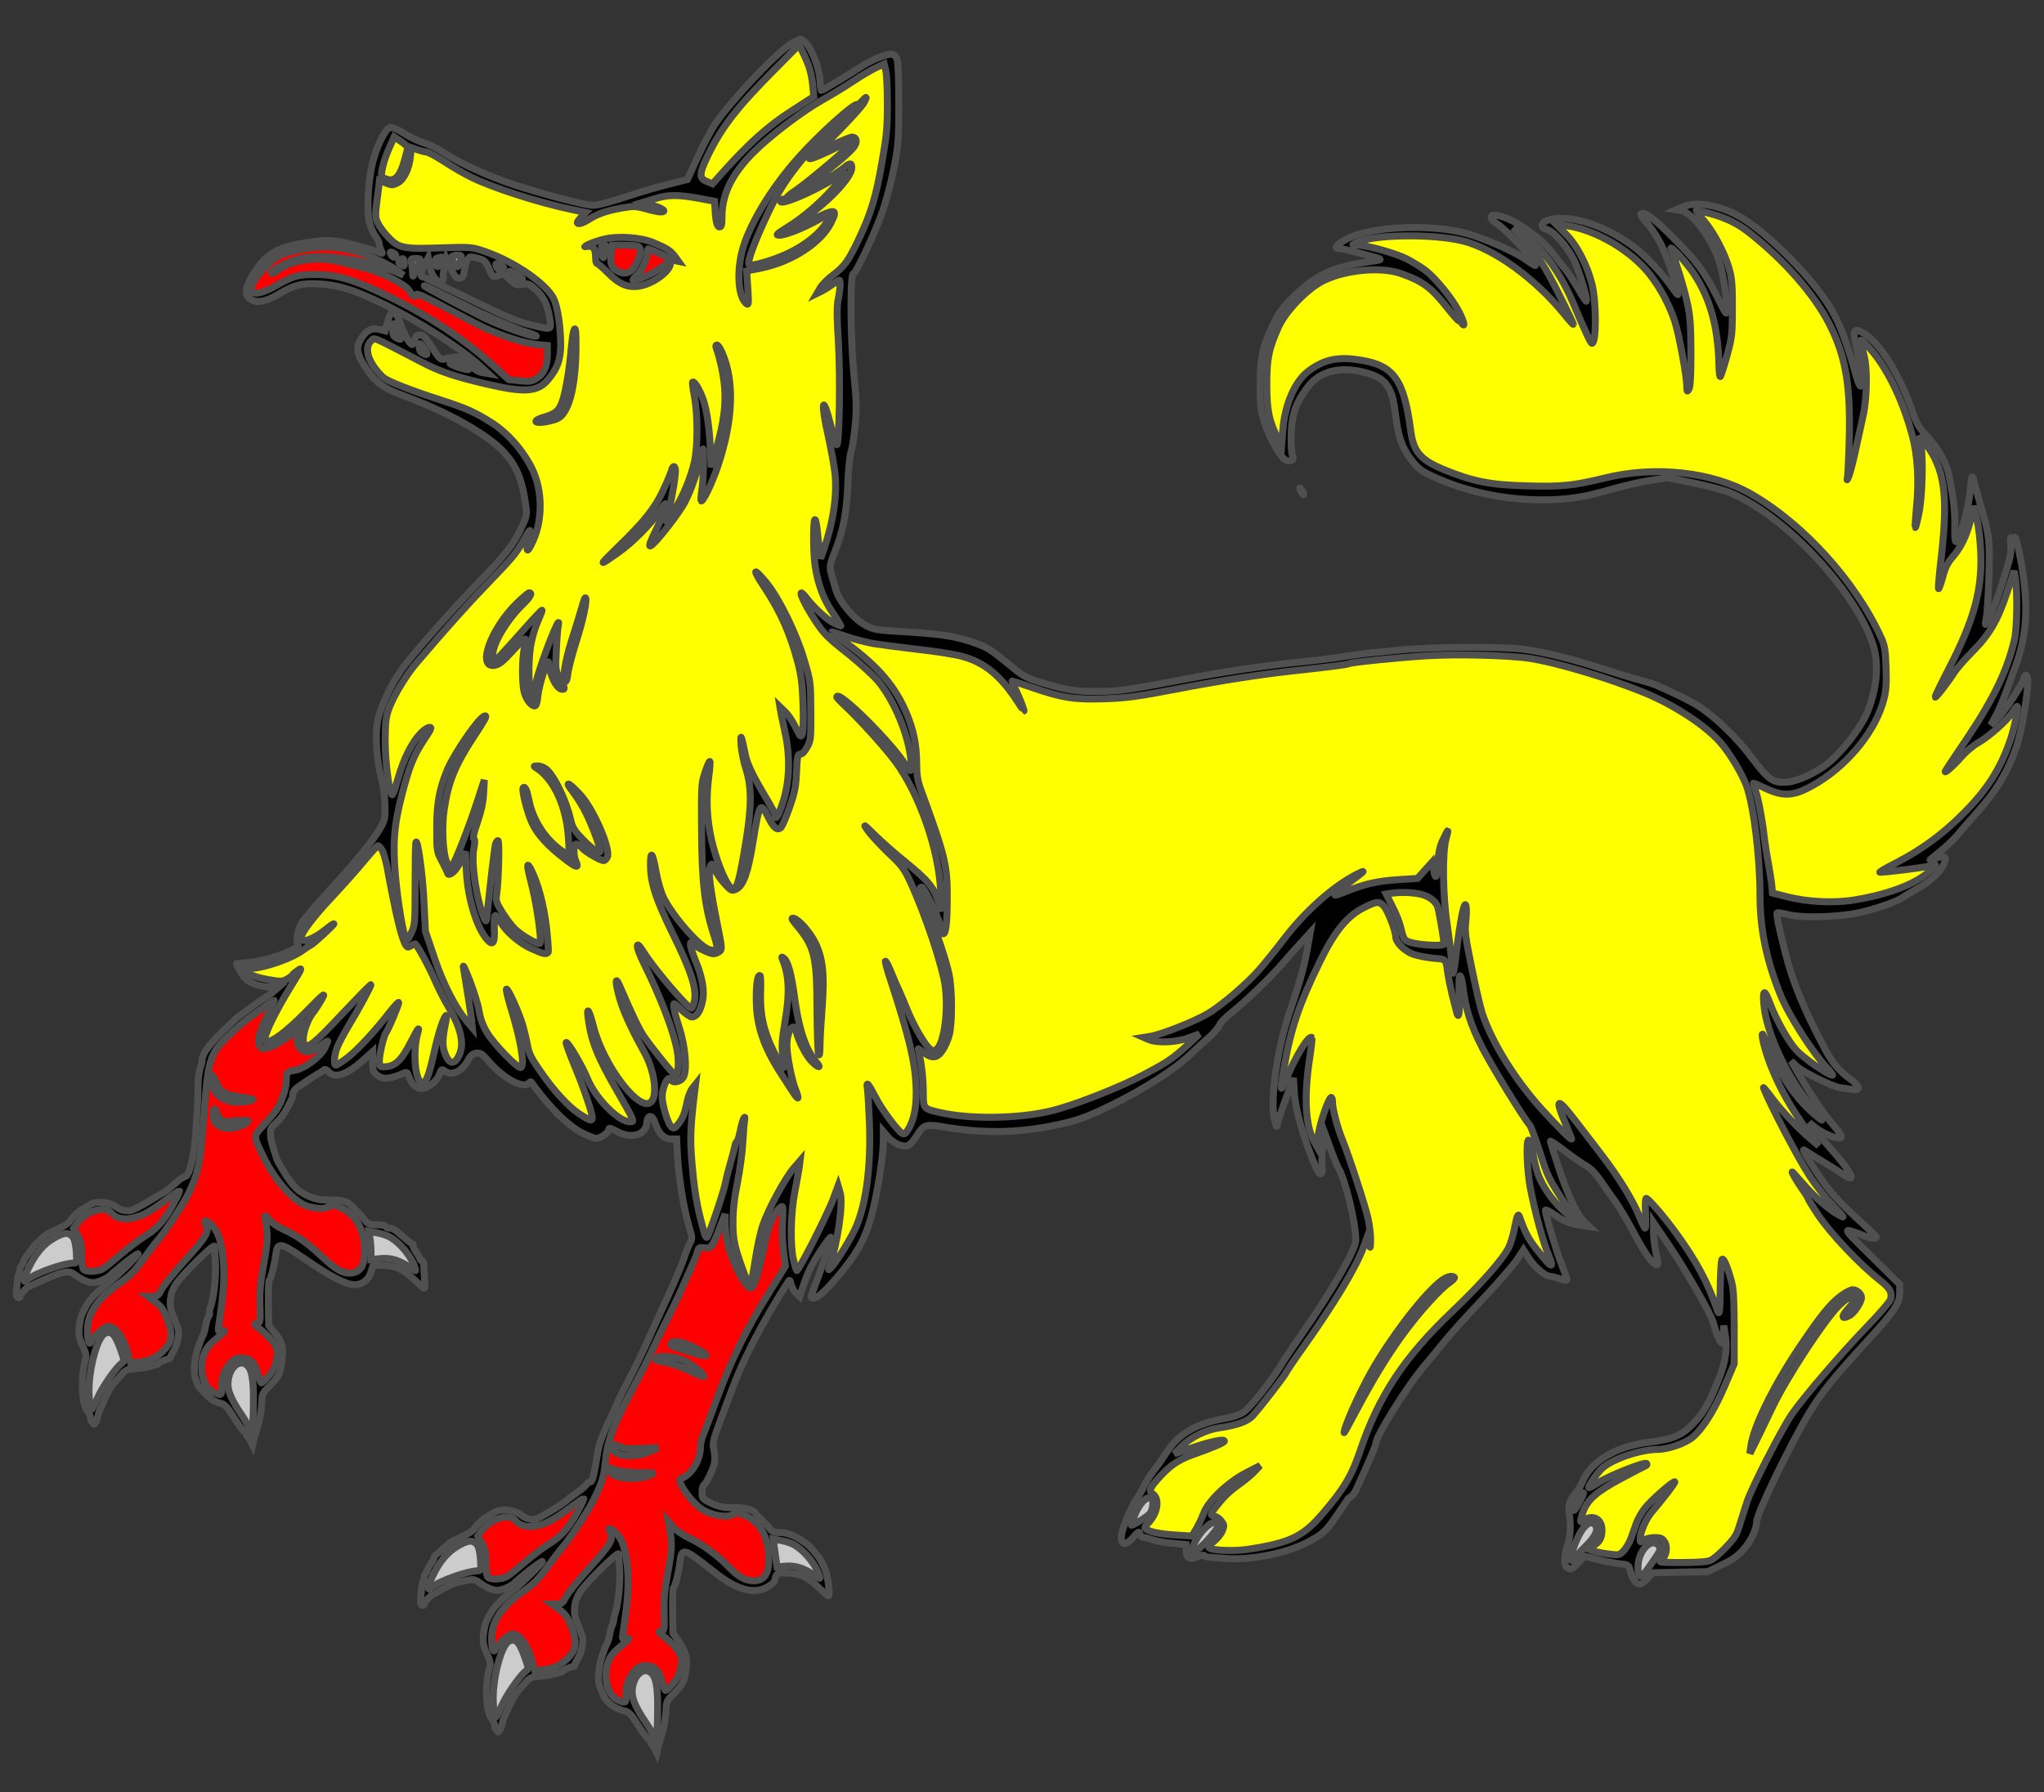 <?xml version="1.0" encoding="utf-8"?>
<svg xmlns="http://www.w3.org/2000/svg" xmlns:dc="http://purl.org/dc/elements/1.1/"
     xmlns:xl="http://www.w3.org/1999/xlink"
     xmlns:xlink="http://www.w3.org/1999/xlink"
     version="1.1"
     viewBox="36 81 292.5 256.5"
     width="292.5"
     height="256.5"
     preserveAspectRatio="xMidYMid meet"
     zoomAndPan="magnify"
     contentScriptType="application/ecmascript"
     contentStyleType="text/css">
   <rect x="36" y="81" width="292.5" height="256.5" fill="#333333" stroke="none"/>
   <defs/>
   <g stroke-opacity="1" stroke-dasharray="none" stroke="#505050" fill="#ffff00"
      fill-opacity="1">
      <title>Enfield Passant</title>
      <g>
         <title>Art</title>
         <g>
            <g>
               <g xmlns="" id="outline-0">
                  <path xmlns="http://www.w3.org/2000/svg"
                        d="M 131.989 244.015 L 132.823 244.015 L 132.965 246.633 C 133.156 249.704 133.846 253.965 134.584 256.488 C 135.084 258.107 135.084 258.297 134.751 258.868 C 134.56 259.225 134.132 260.249 133.846 261.177 C 133.537 262.082 132.537 264.438 131.632 266.414 C 130.728 268.366 129.371 271.365 128.609 273.079 C 127.848 274.769 126.681 277.15 126.062 278.34 C 125.42 279.53 124.634 281.077 124.348 281.791 C 124.039 282.506 123.325 284.029 122.777 285.219 C 122.111 286.624 121.659 287.981 121.492 289.147 C 120.992 292.241 120.73 293.241 120.397 293.098 C 120.207 293.027 119.897 293.551 119.564 293.836 C 118.921 294.431 117.308 295.473 117.213 295.663 C 117.094 295.83 112.949 298.618 112.259 298.475 C 111.95 298.428 111.209 298.383 110.542 297.812 C 109.661 297.074 107.638 296.859 106.781 297.431 C 106.472 297.621 105.4 298.192 104.996 298.573 C 104.567 298.93 104.044 299.502 103.829 299.835 C 103.449 300.478 100.925 301.358 100.402 301.787 C 99.878 302.239 99.235 302.81 98.973 303.072 C 98.712 303.334 98.14 303.596 98.14 303.81 C 98.14 304.024 97.926 304.453 97.664 304.786 C 97.402 305.119 97.188 305.548 97.188 305.714 C 97.188 305.905 96.712 306.31 96.712 306.595 C 96.712 306.905 96.641 307.238 96.545 307.333 C 96.45 307.405 96.355 308 96.307 308.619 C 96.26 309.237 96.212 309.952 96.165 310.19 C 96.141 310.428 96.26 310.69 96.426 310.737 C 96.569 310.808 96.712 310.737 96.712 310.594 C 96.712 310.309 97.759 309.142 98.021 309.142 C 98.116 309.142 99.734 308.126 100.744 307.714 C 101.207 307.508 101.282 307.476 103.092 307.119 C 103.71 307 104.044 307.071 104.639 307.524 C 105.686 308.309 106.757 308.714 107.471 308.571 C 108.209 308.452 109.471 307.809 109.685 307.476 C 109.78 307.333 110.518 306.786 110.804 306.524 C 111.423 305.929 113.613 304.334 113.613 304.477 C 113.613 304.691 111.209 307.095 109.995 308.095 C 106.9 310.642 106.495 311.118 105.543 313.189 C 105.4 313.522 105.234 314.355 105.162 315.069 C 105.091 316.093 105.186 316.617 105.662 317.64 C 106.115 318.592 106.234 319.092 106.091 319.568 C 105.353 322.115 105.52 326.043 106.4 327.043 C 106.591 327.257 106.781 327.709 106.805 328.019 C 106.805 328.352 106.9 328.566 107.019 328.495 C 107.114 328.447 107.186 328.519 107.186 328.661 C 107.186 329.185 107.638 328.638 107.805 327.9 C 107.876 327.471 108.043 326.971 108.162 326.757 C 108.257 326.567 108.543 325.948 108.757 325.4 C 108.995 324.829 109.661 323.52 110.185 322.949 C 110.376 322.758 110.828 322.234 111.209 321.782 C 111.804 321.092 112.066 320.973 113.28 320.901 C 114.065 320.854 115.041 320.687 115.446 320.544 C 115.874 320.401 116.469 320.306 116.469 320.211 C 116.469 320.068 117.612 319.545 118.017 319.521 C 118.159 319.497 118.255 319.378 118.255 319.259 C 118.255 319.116 118.445 318.759 118.659 318.426 C 119.207 317.593 119.564 315.855 119.326 315.212 C 119.183 314.855 118.921 314.046 118.588 313.26 C 117.969 311.832 118.112 310.237 118.993 308.857 C 119.849 307.524 124.515 302.906 124.539 303.406 C 124.563 303.62 124.61 304.738 124.682 305.929 C 124.777 307.857 124.396 311.07 123.92 312.237 C 123.849 312.427 123.777 313.356 123.658 313.498 C 123.539 313.665 123.349 314.26 123.253 314.855 C 123.158 315.45 122.992 316.022 122.896 316.164 C 122.777 316.283 122.468 317.093 122.182 317.95 C 121.635 319.521 121.492 321.497 121.825 322.33 C 121.992 322.687 122.397 323.901 122.754 324.305 C 123.42 325.091 124.372 325.638 125.515 325.9 C 125.872 325.972 126.372 326.424 126.753 327.043 C 127.943 328.899 128.586 329.804 128.847 329.971 C 128.966 330.042 129.085 330.233 129.085 330.352 C 129.085 330.494 129.466 330.851 129.657 331.209 L 129.99 331.875 L 130.157 331.161 C 130.228 330.756 130.442 330.018 130.633 329.495 C 131.014 328.376 131.275 326.829 131.323 325.4 C 131.347 324.543 131.513 324.258 132.418 323.377 C 133.822 322.044 134.132 321.306 134.227 319.068 C 134.227 319.068 134.366 318.219 133.816 317.087 C 133.267 315.955 132.299 314.736 132.299 314.736 L 132.251 311.523 C 132.228 309.761 132.275 308.262 132.394 308.19 C 132.632 308.023 133.156 305.929 133.299 304.572 C 133.465 302.929 133.822 302.763 135.203 303.691 C 135.822 304.12 137.107 305.096 138.06 305.857 C 141.368 308.547 143.915 309.261 145.867 308.095 C 146.391 307.762 146.843 307.428 146.843 307.309 C 147.034 306.143 147.176 306.072 148.819 306.143 C 150.485 306.191 151.485 306.667 153.032 308.095 C 154.865 309.785 154.698 309.761 154.603 308.238 C 154.556 307.5 154.264 306.077 154.169 305.839 C 154.097 305.601 153.556 304.453 153.318 304.096 C 153.08 303.739 152.247 302.668 151.675 302.168 C 150.128 300.835 148.509 300.335 147.819 300.335 C 146.677 300.335 146.51 300.263 145.986 299.573 C 145.677 299.168 144.082 297.669 144.082 297.55 C 144.082 297.431 143.725 297.216 143.32 297.05 C 142.558 296.788 142.225 296.764 140.083 296.764 C 139.44 296.764 138.559 296.526 137.75 296.121 C 136.536 295.526 136.465 295.455 136.465 294.598 C 136.465 294.098 136.584 293.622 136.703 293.551 C 137.084 293.313 138.083 291.242 138.25 290.313 C 138.321 289.885 138.298 289.028 138.155 288.457 C 137.94 287.457 138.012 287.147 139.44 283.339 C 141.535 277.697 141.987 276.626 143.844 272.96 C 145.177 270.366 147.034 267.152 148.819 264.391 C 148.986 264.105 149.081 264.2 149.2 264.796 C 149.295 265.2 149.604 265.771 149.914 266.057 L 150.438 266.557 L 150.961 264.986 C 151.604 263.01 152.294 261.653 153.842 259.392 C 154.746 258.059 155.008 257.797 154.889 258.321 C 154.675 259.249 153.365 263.129 152.556 265.176 C 151.961 266.724 151.961 266.771 152.437 266.771 C 153.08 266.771 154.46 265.438 156.579 262.844 C 158.864 260.011 159.864 258.107 160.721 254.964 C 161.506 252.108 162.411 246.395 162.411 244.3 L 162.411 242.943 L 163.149 243.8 C 163.554 244.253 164.291 244.753 164.815 244.895 C 165.91 245.229 166.267 244.991 167.362 243.277 C 168.124 242.039 168.6 241.872 170.576 242.206 C 176.336 243.205 181.121 243.182 186.262 242.182 C 189.952 241.468 191.38 240.968 195.141 239.111 C 199.807 236.826 204.187 233.993 206.401 231.851 C 207.02 231.256 208.114 230.232 208.876 229.589 C 209.614 228.947 210.328 228.114 210.495 227.733 C 210.638 227.352 211.423 226.543 212.233 225.924 C 214.208 224.353 217.898 220.806 219.612 218.806 C 220.397 217.878 221.588 216.545 222.278 215.807 L 223.492 214.474 L 223.087 216.759 C 222.659 219.259 221.945 221.782 220.659 225.519 C 218.802 230.827 217.731 238.278 218.374 241.182 C 218.588 242.182 218.707 242.42 218.755 242.015 C 218.802 241.682 219.35 240.039 219.969 238.349 L 221.088 235.279 L 221.23 237.397 C 221.397 239.992 222.587 244.086 224.349 248.157 C 224.944 249.49 225.349 249.228 225.182 247.633 C 225.111 246.966 225.182 245.729 225.349 244.872 L 225.634 243.324 L 226.42 245.467 C 226.848 246.633 227.324 247.823 227.491 248.085 C 228.514 249.751 230.014 255.94 230.014 258.511 C 230.014 259.868 226.586 265.771 222.111 272.175 C 221.088 273.627 219.897 275.412 219.469 276.126 C 218.16 278.364 215.018 282.339 214.042 283.029 C 213.375 283.505 212.542 283.791 211.066 284.053 C 207.139 284.743 204.615 286.243 202.925 288.885 C 202.473 289.623 201.616 290.813 201.069 291.527 C 200.497 292.241 199.878 293.265 199.664 293.765 C 199.45 294.289 198.998 295.05 198.688 295.479 C 197.903 296.502 196.451 300.049 196.451 300.954 C 196.451 302.192 197.117 302.215 198.141 301.049 C 198.879 300.192 199.021 300.121 199.117 300.501 C 199.188 300.763 199.378 300.978 199.569 301.001 C 199.759 301.001 200.378 301.192 200.973 301.382 C 201.568 301.573 202.878 301.811 203.901 301.882 L 205.734 302.049 L 205.734 302.834 C 205.734 304.001 206.258 304.31 207.329 303.81 C 207.805 303.596 208.257 303.501 208.329 303.62 C 208.495 303.834 208.448 303.834 211.566 304.048 C 215.137 304.286 220.159 303.286 223.111 301.715 C 225.372 300.525 225.706 300.216 227.491 297.597 L 228.943 295.455 C 228.943 295.455 229.657 295.098 230.062 294.217 C 231.395 291.242 231.657 290.694 232.252 289.29 C 232.585 288.528 232.871 287.766 232.871 287.623 C 232.871 286.576 237.251 279.554 239.679 276.65 C 240.464 275.721 241.726 274.198 242.487 273.246 C 243.225 272.294 245.725 269.509 248.034 267.081 C 250.319 264.653 252.604 262.034 253.104 261.249 L 254.008 259.868 L 254.794 261.082 C 255.603 262.368 257.174 263.677 257.865 263.677 C 258.103 263.677 258.722 263.843 259.269 264.034 C 259.793 264.224 260.245 264.272 260.245 264.153 C 260.245 264.034 259.912 263.105 259.507 262.082 C 258.793 260.32 257.151 254.845 257.151 254.227 C 257.151 254.06 257.77 254.369 258.531 254.893 C 259.864 255.821 260.888 256.202 262.626 256.44 L 263.459 256.559 L 262.721 255.869 C 261.697 254.941 260.269 251.87 258.96 247.847 C 258.365 246.014 257.865 244.443 257.865 244.324 C 257.865 244.229 258.745 244.824 259.84 245.657 C 260.912 246.49 262.268 247.442 262.864 247.776 C 263.601 248.18 264.292 248.871 265.077 250.013 C 265.696 250.918 266.648 252.275 267.22 253.06 C 267.767 253.822 269.029 255.94 270.005 257.797 C 271.6 260.773 272.837 262.368 273.218 261.963 C 273.29 261.891 273.194 261.154 272.98 260.32 C 272.79 259.487 272.623 258.154 272.623 257.392 L 272.623 255.964 L 274.48 258.702 C 277.027 262.391 280.859 269.033 281.193 270.342 C 281.597 271.889 282.169 273.198 282.407 273.198 C 282.526 273.198 282.597 273.127 282.597 273.008 C 282.573 272.913 282.597 272.365 282.621 271.77 L 282.668 270.699 L 282.883 272.008 C 283.216 273.96 282.93 275.936 281.978 278.316 C 280.645 281.673 279.883 283.053 278.455 284.577 C 276.789 286.386 275.456 286.981 272.099 287.385 C 267.172 288.004 263.625 290.123 262.387 293.217 C 262.197 293.67 261.769 294.384 261.388 294.812 C 260.578 295.764 260.388 296.455 260.578 297.764 C 260.816 299.454 260.721 300.858 260.317 302.096 C 259.817 303.62 259.793 305.048 260.245 305.334 C 260.816 305.691 260.983 305.619 261.888 304.643 L 262.745 303.715 L 264.53 304.167 C 265.506 304.429 266.934 304.691 267.672 304.786 C 269.053 304.929 269.053 304.929 269.314 305.905 C 269.6 307 270.148 307.714 270.671 307.714 C 270.862 307.714 271.338 307.357 271.766 306.905 L 272.504 306.095 L 276.432 306 L 280.359 305.929 L 282.383 304.953 C 283.954 304.215 284.692 303.691 285.549 302.691 C 286.572 301.549 287.382 299.787 287.382 298.74 C 287.382 297.645 292.119 287.861 294.856 283.267 C 296.57 280.435 298.212 278.364 302.949 273.198 C 307.115 268.652 307.853 267.557 307.853 266.01 L 307.853 264.819 L 303.878 260.892 C 300.307 257.392 299.974 256.988 300.688 257.131 C 301.116 257.226 301.926 257.512 302.473 257.75 C 303.473 258.202 304.616 258.345 304.473 258.011 C 304.449 257.916 303.068 256.583 301.426 255.083 C 298.355 252.227 297.236 250.87 295.023 247.323 C 294.047 245.729 293.88 245.348 294.309 245.657 C 294.618 245.871 295.784 246.609 296.903 247.276 C 298.022 247.942 299.284 248.752 299.736 249.061 C 301.902 250.585 300.974 248.752 297.832 245.229 C 297.117 244.443 296.165 243.301 295.713 242.729 L 294.88 241.658 L 295.832 242.396 C 296.951 243.277 298.855 244.038 299.403 243.824 C 299.688 243.729 299.426 243.277 298.212 241.849 C 296.76 240.135 294.642 236.945 292.999 234.041 L 292.309 232.851 L 293.118 233.612 C 293.975 234.422 298.236 236.516 299.284 236.659 C 299.474 236.683 300.141 236.778 300.783 236.873 C 301.759 237.016 301.902 236.993 301.902 236.612 C 301.878 236.374 301.355 235.826 300.688 235.35 C 299.331 234.398 298.26 233.16 297.379 231.541 C 294.237 225.686 292.595 221.758 291.476 217.354 C 290.595 213.95 290.167 211.784 290.31 211.641 C 290.357 211.594 291.143 211.713 292.047 211.927 C 293.832 212.355 298.117 212.284 301.188 211.784 C 303.283 211.451 307.067 210.213 308.091 209.547 C 308.543 209.237 309.567 208.642 310.352 208.19 C 312.162 207.19 313.471 206 314.09 204.81 C 314.685 203.643 314.375 203.358 313.042 203.834 C 312.542 204 312.138 204.119 312.138 204.095 C 312.138 204.072 312.876 203.477 313.756 202.762 C 314.637 202.048 315.78 200.953 316.303 200.287 C 316.827 199.644 318.041 198.263 318.969 197.216 C 321.707 194.169 323.397 191.337 324.635 187.647 C 325.254 185.814 326.182 180.387 326.182 178.649 C 326.182 177.578 325.825 177.268 325.587 178.149 C 325.373 179.077 322.778 182.958 321.755 183.934 L 320.874 184.767 L 321.493 183.648 C 321.85 183.029 322.445 181.696 322.826 180.672 C 323.207 179.649 323.897 177.768 324.373 176.483 C 326.087 171.841 326.325 167.771 325.23 161.463 C 324.801 159.082 324.302 157.297 324.278 158.082 C 324.278 158.201 324.135 158.154 323.968 158.011 C 323.706 157.797 323.659 157.987 323.754 159.035 C 323.849 160.106 323.659 160.963 322.611 164.224 C 321.54 167.604 320.421 170.365 320.136 170.365 C 320.088 170.365 320.136 169.984 320.231 169.485 C 320.35 169.008 320.517 166.414 320.612 163.724 C 320.779 158.32 320.707 157.702 319.398 153.226 C 318.969 151.727 318.541 150.18 318.446 149.799 C 318.255 148.846 318.113 149.108 317.993 150.751 C 317.851 152.536 317.279 155.202 316.66 156.964 C 315.875 159.177 315.685 159.082 315.732 156.44 C 315.78 154.274 315.613 152.727 314.947 149.251 C 314.613 147.418 313.447 145.276 311.852 143.562 C 310.614 142.253 310.305 141.729 309.615 139.753 C 307.782 134.421 304.854 129.851 302.521 128.589 C 301.236 127.899 301.093 128.232 301.64 130.636 C 302.188 132.969 302.521 136.445 302.211 136.254 C 302.092 136.183 301.807 135.445 301.569 134.612 C 299.926 128.756 298.879 126.257 296.808 123.376 C 294.071 119.568 289.191 114.735 285.739 112.474 C 282.716 110.498 278.955 109.689 276.86 110.594 L 275.861 111.022 L 276.67 111.165 C 278.241 111.498 280.883 115.045 282.026 118.401 C 282.573 120.02 283.097 123.4 283.097 125.257 C 283.097 126.161 283.049 126.114 281.835 123.71 C 279.907 119.877 279.003 118.615 275.503 115.093 C 272.552 112.117 271.266 111.189 270.79 111.641 C 270.719 111.736 271.147 112.355 271.766 113.022 C 272.385 113.712 273.29 115.14 273.813 116.211 C 274.67 117.997 276.313 122.972 276.122 123.162 C 276.075 123.21 275.741 122.805 275.384 122.281 C 274.218 120.496 271.362 117.473 269.791 116.307 C 265.458 113.093 260.317 111.546 257.412 112.546 C 256.484 112.879 256.413 113.593 257.293 113.807 C 258.341 114.069 260.293 116.283 261.269 118.282 C 262.03 119.877 263.244 123.9 263.006 124.114 C 262.959 124.162 262.411 123.352 261.816 122.305 C 261.197 121.234 260.412 120.044 260.055 119.615 C 259.698 119.187 258.912 118.211 258.341 117.425 C 257.103 115.807 255.365 114.331 253.056 112.95 C 251.223 111.879 249.272 111.427 249.391 112.141 C 249.414 112.355 249.771 112.736 250.152 112.974 C 251.104 113.545 253.58 116.068 254.937 117.83 C 256.127 119.353 256.103 119.377 254.056 117.973 C 252.509 116.902 248.367 115.116 245.915 114.426 C 240.702 112.998 232.18 113.379 228.729 115.212 C 227.205 116.021 226.777 116.568 227.634 116.568 C 227.919 116.568 229.133 116.83 230.324 117.163 C 234.323 118.235 234.18 118.116 231.918 118.449 C 226.848 119.187 224.515 120.234 221.421 123.162 C 219.564 124.947 219.136 125.519 218.231 127.375 C 216.66 130.636 216.351 132.041 216.327 136.088 C 216.327 139.277 216.374 139.706 217.017 141.634 C 217.66 143.633 219.017 146.085 219.85 146.752 C 220.064 146.942 220.445 147.014 220.707 146.918 C 221.111 146.799 221.135 146.68 220.921 146.061 C 220.778 145.657 220.731 144.3 220.778 142.919 C 220.897 140.158 221.469 138.611 223.111 136.421 C 224.849 134.112 227.705 133.374 231.323 134.302 C 233.156 134.802 234.085 135.397 234.703 136.492 C 235.299 137.611 235.418 138.087 235.822 141.205 C 236.203 143.967 236.87 145.562 238.393 147.347 C 239.107 148.204 239.774 148.632 241.726 149.489 C 246.32 151.489 251.438 152.536 256.675 152.536 C 260.34 152.536 262.792 152.155 266.72 150.989 C 268.196 150.56 270.6 150.013 272.028 149.775 L 274.647 149.37 L 278.288 150.108 C 280.288 150.513 282.573 151.108 283.406 151.441 C 291.143 154.583 301.188 165.128 303.925 172.936 C 304.901 175.745 304.711 179.077 303.306 182.72 C 302.497 184.814 299.95 188.242 297.808 190.051 C 296.165 191.479 293.38 192.789 291.809 192.931 C 289.762 193.098 289.119 192.67 286.787 189.575 C 284.668 186.695 281.478 183.624 279.122 182.101 C 277.979 181.363 275.718 180.244 273.099 179.101 C 272.647 178.911 271.576 178.554 270.719 178.34 C 269.862 178.125 267.505 177.411 265.482 176.769 C 260.793 175.245 256.889 174.293 253.889 173.912 C 250.533 173.507 240.416 173.579 236.084 174.055 C 234.108 174.269 232.085 174.46 231.561 174.507 C 231.038 174.555 229.538 174.769 228.229 174.983 C 226.92 175.197 224.254 175.531 222.278 175.721 C 216.97 176.245 210.852 177.173 204.806 178.34 C 197.331 179.768 195.998 179.958 192.88 179.958 C 189.904 179.982 188.476 179.744 184.977 178.673 C 182.954 178.054 182.43 177.792 180.859 176.483 C 177.931 174.079 177.431 173.745 176.074 173.222 C 173.123 172.127 171.147 171.77 166.077 171.46 C 161.292 171.175 161.006 171.127 159.816 170.46 C 158.102 169.532 156.103 167.104 155.603 165.366 C 155.389 164.652 155.127 163.724 155.008 163.319 C 154.675 162.224 154.746 161.772 155.413 160.106 C 156.627 157.13 157.174 154.345 157.317 150.37 C 157.388 148.204 157.603 146.252 157.793 145.633 C 157.983 145.038 158.245 143.324 158.388 141.824 C 158.602 139.515 158.578 138.325 158.198 134.659 C 157.698 129.565 157.626 120.353 158.102 120.187 C 158.555 120.044 161.364 114.021 162.387 110.974 C 162.911 109.403 163.625 106.618 163.982 104.785 C 164.553 101.762 164.625 100.929 164.625 95.859 C 164.625 92.788 164.529 89.932 164.387 89.551 C 164.22 89.027 163.982 88.813 163.554 88.765 C 162.839 88.67 160.292 89.765 158.793 90.812 C 157.674 91.574 153.699 93.955 153.532 93.955 C 153.484 93.955 153.365 93.217 153.318 92.312 C 153.175 90.551 152.175 88.004 151.247 87.075 C 150.628 86.456 150.628 86.456 149.319 87.194 C 147.319 88.313 140.702 95.288 138.345 98.739 C 137.774 99.572 136.655 101.715 135.846 103.476 L 134.37 106.69 L 131.799 107.332 C 130.371 107.689 128.086 108.356 126.705 108.808 C 122.944 110.022 121.635 110.379 120.778 110.379 C 119.73 110.379 113.47 108.737 109.447 107.404 C 105.805 106.19 101.687 104.309 99.45 102.81 C 98.664 102.286 97.402 101.667 96.664 101.453 C 95.927 101.239 94.665 100.644 93.856 100.12 C 93.022 99.572 92.142 99.191 91.856 99.239 C 91.19 99.334 89.952 101.786 89.309 104.309 C 88.69 106.785 88.452 111.046 88.857 112.784 C 89.023 113.498 89.428 114.402 89.737 114.807 C 90.023 115.212 90.285 115.735 90.285 115.949 C 90.285 116.188 90.404 116.592 90.547 116.854 C 90.785 117.306 90.761 117.33 90.38 117.163 C 89.333 116.735 86.024 115.83 84.548 115.569 C 83.358 115.378 82.382 115.378 80.835 115.592 C 75.788 116.235 74.075 117.187 72.099 120.472 C 71.051 122.234 70.98 123.233 71.861 123.829 C 72.741 124.4 74.051 124.186 75.788 123.138 C 78.074 121.781 79.24 121.472 81.787 121.639 C 84.429 121.781 86.619 122.472 90.69 124.424 C 95.474 126.709 101.925 130.827 104.567 133.255 L 105.877 134.469 L 105.02 134.326 C 104.401 134.207 103.806 133.826 103.044 133.088 C 101.901 131.922 101.639 131.874 99.569 132.398 C 99.045 132.517 98.854 132.35 97.831 130.732 C 96.902 129.303 96.569 128.946 96.093 128.946 C 95.641 128.946 95.474 129.089 95.355 129.661 C 95.284 130.065 95.093 130.351 94.951 130.303 C 94.57 130.184 93.856 128.851 93.237 127.185 C 92.546 125.233 91.975 125.209 91.475 127.042 L 91.118 128.351 L 90.237 128.137 C 89.19 127.875 88.381 128.304 87.667 129.494 C 86.905 130.708 87.048 131.66 88.238 133.469 C 89.785 135.826 90.761 136.516 93.998 137.73 C 99.902 139.896 105.472 143.015 107.829 145.419 C 109.876 147.537 110.685 149.394 111.232 153.298 C 111.447 154.678 111.399 154.845 110.542 156.678 C 109.423 159.058 108.424 160.296 104.21 164.652 C 100.735 168.247 96.069 173.484 93.903 176.245 C 92.189 178.482 90.38 182.196 90.023 184.291 C 89.666 186.385 89.88 189.623 90.547 192.265 C 90.856 193.479 91.071 195.098 91.094 196.312 C 91.118 198.24 91.071 198.43 90.285 199.739 C 89.166 201.596 86.929 204.286 82.906 208.69 C 81.049 210.713 79.335 212.76 79.097 213.212 C 78.55 214.331 78.335 215.545 78.621 216.069 C 78.811 216.426 78.621 216.593 77.24 217.211 C 75.527 218.021 73.337 218.568 71.242 218.782 C 70.528 218.854 69.909 218.901 69.861 218.925 C 69.695 218.949 70.79 220.758 71.194 221.139 C 71.908 221.782 73.337 222.234 74.693 222.258 L 75.884 222.258 L 74.931 223.091 C 74.408 223.543 73.67 223.922 72.894 224.474 C 72.117 225.026 69.385 227.042 69.599 226.923 C 69.79 226.828 69.671 226.947 69.338 227.209 C 69.028 227.471 67.838 228.637 67.029 229.447 C 66.219 230.28 65.386 231.351 65.172 231.827 C 64.981 232.327 64.862 232.732 64.91 232.732 C 64.981 232.732 64.886 233.184 64.696 233.708 C 64.505 234.255 64.339 235.398 64.339 236.278 C 64.339 237.992 64.22 240.039 64.005 243.324 C 63.72 247.085 63.031 248.946 62.721 249.26 C 62.635 249.338 62.054 249.513 61.72 249.799 C 61.101 250.37 59.782 251.493 59.504 251.611 C 58.895 251.935 55.441 254.144 54.674 254.249 C 54.337 254.313 53.365 254.346 52.699 253.774 C 51.818 253.036 49.794 252.822 48.938 253.393 C 48.628 253.584 47.557 254.155 47.152 254.536 C 46.724 254.893 46.2 255.464 45.986 255.798 C 45.605 256.44 43.082 257.321 42.558 257.75 C 42.034 258.202 41.392 258.773 41.13 259.035 C 40.868 259.297 40.082 260.416 39.821 260.749 C 39.559 261.082 39.345 261.511 39.345 261.677 C 39.345 261.868 38.868 262.248 38.868 262.558 C 38.868 262.867 38.797 263.201 38.702 263.296 C 38.607 263.367 38.511 263.962 38.464 264.581 C 38.416 265.2 38.369 265.914 38.321 266.152 C 38.297 266.39 38.416 266.652 38.583 266.7 C 38.726 266.771 38.868 266.7 38.868 266.557 C 38.868 266.271 39.916 265.105 40.178 265.105 C 40.273 265.105 43.439 263.439 45.248 263.082 C 45.867 262.963 46.2 263.034 46.795 263.486 C 47.843 264.272 48.914 264.676 49.628 264.534 C 50.366 264.415 51.627 263.772 51.842 263.439 C 51.937 263.296 52.675 262.748 52.984 262.486 C 53.579 261.891 55.769 260.297 55.769 260.439 C 55.769 260.654 53.365 263.058 52.151 264.058 C 49.057 266.605 48.652 267.081 47.7 269.152 C 47.557 269.485 47.39 270.318 47.319 271.032 C 47.247 272.056 47.343 272.579 47.819 273.603 C 48.271 274.555 48.39 275.055 48.247 275.531 C 47.509 278.078 47.676 282.006 48.557 283.005 C 48.747 283.22 48.938 283.672 48.961 283.981 C 48.961 284.315 49.057 284.529 49.152 284.458 C 49.271 284.41 49.342 284.481 49.342 284.624 C 49.342 285.148 49.794 284.6 49.961 283.862 C 50.033 283.434 50.199 282.934 50.318 282.72 C 50.413 282.529 50.699 281.911 50.913 281.363 C 51.151 280.792 51.818 279.483 52.342 278.911 C 52.532 278.721 52.984 278.197 53.365 277.745 C 53.96 277.055 54.222 276.935 55.436 276.864 C 56.222 276.817 57.198 276.65 57.602 276.507 C 58.031 276.364 58.626 276.269 58.626 276.174 C 58.626 276.031 59.768 275.507 60.173 275.483 C 60.316 275.46 60.411 275.341 60.411 275.222 C 60.411 275.079 60.601 274.722 60.816 274.389 C 61.363 273.555 61.72 271.818 61.482 271.175 C 61.339 270.818 61.078 270.009 60.744 269.223 C 60.125 267.795 60.268 266.2 61.149 264.819 C 62.006 263.486 66.671 258.868 66.695 259.368 C 66.719 259.582 66.767 260.701 66.838 261.891 C 66.933 263.82 66.552 267.033 66.076 268.199 C 66.005 268.39 65.957 268.699 65.981 268.866 C 66.005 269.056 65.934 269.318 65.815 269.461 C 65.696 269.628 65.505 270.223 65.41 270.818 C 65.315 271.413 65.148 271.984 65.053 272.127 C 64.934 272.246 64.624 273.055 64.339 273.912 C 63.791 275.483 63.648 277.459 63.982 278.292 C 64.148 278.649 64.107 279.112 64.775 279.817 C 66.023 281.187 66.529 281.601 67.671 281.863 C 68.028 281.934 68.528 282.387 68.909 283.005 C 70.099 284.862 70.742 285.767 71.004 285.933 C 71.123 286.005 71.242 286.195 71.242 286.314 C 71.242 286.457 71.623 286.814 71.813 287.171 L 72.146 287.838 L 72.313 287.124 C 72.384 286.719 72.599 285.981 72.789 285.457 C 73.17 284.339 73.432 282.791 73.479 281.363 C 73.503 280.506 73.67 280.22 74.574 279.34 C 75.979 278.007 76.288 277.269 76.383 275.031 C 76.383 275.031 76.553 274.11 76.286 273.343 C 76.02 272.576 75.455 271.937 75.455 271.937 L 74.455 270.699 L 74.408 267.485 C 74.384 265.724 74.432 264.224 74.551 264.153 C 74.765 264.01 75.289 262.01 75.479 260.487 C 75.717 258.726 76.145 258.797 79.621 261.177 C 83.144 263.629 85.548 264.867 86.738 264.867 C 87.857 264.867 88.762 264.153 89.119 262.963 L 89.404 262.034 L 90.975 262.106 C 92.642 262.153 93.641 262.629 95.189 264.058 C 97.022 265.748 96.855 265.724 96.76 264.2 C 96.712 263.462 96.641 262.51 96.641 262.082 C 96.617 261.677 96.522 261.392 96.403 261.463 C 96.307 261.511 96.165 261.368 96.069 261.13 C 95.998 260.892 95.712 260.416 95.474 260.058 C 95.236 259.701 95.07 259.344 95.093 259.225 C 95.141 259.13 95.093 259.035 95.022 259.035 C 94.951 259.035 94.403 258.63 93.832 258.13 C 92.285 256.797 92.261 256.774 91.713 256.774 C 91.451 256.774 91.237 256.655 91.237 256.536 C 91.237 256.393 90.666 256.298 89.976 256.298 C 88.833 256.298 88.666 256.226 88.143 255.536 C 87.833 255.131 86.452 253.675 86.238 253.512 C 86.024 253.35 85.881 253.179 85.477 253.013 C 84.715 252.751 84.382 252.727 82.239 252.727 C 81.12 252.727 79.24 251.918 78.407 251.084 C 77.859 250.537 77.027 249.412 76.749 248.92 C 76.191 247.938 75.527 246.895 75.527 246.657 C 75.527 246.585 74.789 244.443 74.741 243.753 C 74.646 242.658 74.717 242.444 75.265 241.944 C 76.122 241.158 76.574 240.563 77.074 239.611 C 77.836 238.183 77.907 237.992 77.907 237.54 C 77.907 237.302 78.216 236.873 78.621 236.588 C 79.454 235.969 81.12 234.922 81.382 234.755 C 81.668 234.612 82.049 234.374 82.239 234.207 C 82.525 233.969 82.692 234.017 83.025 234.398 C 83.929 235.398 85.643 234.826 87.952 232.732 L 89.333 231.494 L 89.333 232.922 C 89.333 234.184 89.404 234.422 89.952 234.85 C 90.832 235.54 91.666 235.493 93.903 234.541 C 94.189 234.422 94.332 234.517 94.451 234.922 C 94.808 236.04 95.522 236.778 96.26 236.778 C 97.212 236.778 98.521 235.755 98.878 234.755 C 99.164 234.017 99.211 233.969 99.664 234.303 C 100.711 235.041 102.092 234.35 103.02 232.66 C 103.33 232.065 103.663 231.803 104.139 231.732 C 104.734 231.637 104.996 231.803 105.996 232.97 C 108.09 235.374 110.828 236.85 111.661 236.017 C 111.804 235.874 111.97 235.779 112.018 235.85 C 114.494 239.349 117.231 242.087 119.302 243.134 C 120.135 243.562 121.063 243.919 121.349 243.919 C 121.968 243.919 123.134 243.062 123.134 242.61 C 123.134 242.372 123.444 242.467 124.229 242.896 C 126.3 244.062 128.419 243.467 128.562 241.706 C 128.657 240.468 129.395 240.492 129.752 241.729 C 130.204 243.158 131.014 244.015 131.989 244.015 Z M 104.591 118.02 C 105.353 118.258 105.567 118.473 105.972 119.449 C 106.472 120.686 106.591 120.758 107.495 120.353 C 107.995 120.139 108.162 120.21 108.923 120.972 C 109.733 121.781 109.876 121.829 110.733 121.686 C 111.613 121.543 111.756 121.615 112.756 122.519 C 113.875 123.567 114.422 124.781 114.708 126.852 C 114.898 128.185 114.851 128.185 112.542 127.637 C 110.018 127.066 108.876 126.566 102.711 123.567 C 99.402 121.948 96.593 120.615 96.474 120.615 C 96.093 120.615 96.212 119.949 96.76 118.877 L 97.283 117.878 L 97.474 118.925 C 97.664 120.068 98.212 121.043 98.783 121.258 C 99.14 121.401 99.64 120.901 99.426 120.591 C 99.378 120.496 99.45 119.877 99.616 119.234 L 99.878 118.02 L 100.544 119.449 C 101.116 120.663 101.33 120.877 101.758 120.805 C 102.211 120.758 102.33 120.544 102.473 119.591 C 102.639 118.449 102.996 117.759 103.449 117.759 C 103.568 117.759 104.091 117.878 104.591 118.02 Z M 93.856 118.592 C 93.856 119.115 93.808 119.163 93.403 118.901 C 93.046 118.687 92.999 118.544 93.189 118.306 C 93.57 117.83 93.856 117.949 93.856 118.592 Z"
                        fill="black"/>
               </g>
            </g>
            <g>
               <path d="M 151.675 90.289 C 151.937 90.955 152.223 92.241 152.294 93.145 L 152.461 94.812 L 149.224 96.906 C 145.915 99.025 143.177 101.5 139.512 105.571 L 137.964 107.309 L 137.155 106.975 C 136.012 106.523 136.036 105.88 137.274 103.31 C 139.297 99.144 141.44 96.383 147.034 90.765 L 150.342 87.432 L 150.771 88.265 C 151.009 88.718 151.414 89.622 151.675 90.289 Z"/>
            </g>
            <g>
               <path d="M 162.982 95.859 C 162.982 99.287 162.887 100.382 162.197 104.309 C 161.34 109.237 160.626 111.57 158.817 115.378 C 157.388 118.354 156.841 119.139 155.151 120.401 C 154.437 120.924 153.651 121.734 153.389 122.186 L 152.913 122.995 L 153.675 122.615 C 154.08 122.4 154.77 121.972 155.198 121.662 C 155.603 121.353 156.008 121.091 156.079 121.091 C 156.317 121.091 156.246 122.4 155.96 123.757 C 155.746 124.686 155.746 126.28 155.984 130.113 C 156.27 135.207 156.103 144.657 155.746 144.657 C 155.651 144.657 155.27 143.491 154.936 142.086 C 153.699 137.159 153.389 138.373 154.556 143.562 C 154.936 145.324 155.365 147.656 155.484 148.751 C 155.817 151.774 155.27 155.607 153.889 159.654 L 153.437 160.939 L 153.294 160.011 C 153.223 159.487 153.08 158.225 152.985 157.202 C 152.889 156.202 152.723 155.369 152.628 155.369 C 152.342 155.369 152.366 160.153 152.651 162.034 C 153.08 164.724 153.865 166.818 155.198 168.747 C 155.889 169.77 156.389 170.603 156.317 170.603 C 156.27 170.603 155.77 170.389 155.246 170.127 C 154.246 169.604 152.437 167.937 151.39 166.557 C 151.056 166.104 150.723 165.795 150.652 165.866 C 150.461 166.057 151.39 167.89 152.747 169.961 C 153.889 171.698 154.508 172.317 157.317 174.531 C 159.102 175.959 161.078 177.768 161.721 178.554 C 164.03 181.41 165.982 186.123 166.362 189.765 C 166.529 191.456 166.315 191.717 165.672 190.622 C 163.839 187.504 155.746 179.482 155.746 180.768 C 155.746 180.839 156.27 181.41 156.912 182.005 C 158.959 183.91 162.649 187.98 164.125 189.98 C 167.576 194.645 170.361 202.596 170.623 208.69 L 170.766 211.427 L 170.29 210.046 C 169.6 207.952 168.79 207 165.648 204.429 C 164.053 203.143 162.03 201.358 161.126 200.453 C 159.507 198.859 159.483 198.859 160.269 199.977 C 160.721 200.596 162.03 202.001 163.173 203.096 C 165.006 204.81 165.386 205.309 166.243 207.166 C 168.362 211.737 170.79 218.997 171.242 221.996 C 171.742 225.519 171.147 230.161 170.076 231.137 C 169.695 231.494 169.6 231.494 169.124 231.161 C 168.457 230.708 166.862 228.018 165.934 225.781 C 165.553 224.829 164.982 223.496 164.696 222.853 C 164.387 222.186 163.839 220.949 163.482 220.044 C 163.125 219.163 162.768 218.497 162.697 218.568 C 162.649 218.616 163.006 219.996 163.554 221.591 C 166.029 229.209 166.91 232.827 167.077 236.183 C 167.243 239.04 166.862 241.182 165.958 242.658 C 165.553 243.301 165.41 243.372 165.077 243.182 C 164.363 242.729 162.197 239.801 161.316 238.087 C 160.245 236.017 159.935 235.659 160.126 236.778 C 160.197 237.231 160.316 239.373 160.411 241.539 C 160.649 247.657 160.007 253.013 158.555 256.464 C 157.888 258.083 155.651 261.701 154.865 262.486 C 154.532 262.796 154.508 262.796 154.651 262.368 C 155.865 258.987 156.698 253.251 156.222 251.68 L 155.936 250.704 L 155.246 252.56 C 154.484 254.679 150.247 262.986 150.009 262.844 C 149.938 262.772 149.723 262.058 149.533 261.249 C 149.057 259.059 149.152 254.56 149.747 251.537 C 150.009 250.156 150.295 248.609 150.366 248.085 L 150.485 247.133 L 149.557 248.204 C 148.367 249.585 145.962 254.012 145.177 256.298 C 144.844 257.273 144.344 259.535 144.082 261.296 C 143.582 264.629 143.296 265.367 142.916 264.367 C 141.13 259.654 140.868 258.583 140.892 255.94 C 140.892 254.06 141.083 252.441 141.535 250.227 C 141.868 248.514 142.225 245.943 142.297 244.515 C 142.368 243.062 142.487 241.634 142.558 241.301 C 142.63 240.873 142.606 240.801 142.439 241.039 C 142.32 241.23 142.082 242.063 141.916 242.896 C 141.749 243.729 141.535 244.396 141.44 244.396 C 141.344 244.396 141.225 244.681 141.154 245.062 C 141.083 245.419 140.797 246.514 140.511 247.49 C 140.226 248.466 139.892 249.799 139.773 250.418 C 139.535 251.68 137.464 257.726 137.179 258.059 C 137.06 258.178 136.869 257.845 136.75 257.345 C 136.607 256.821 136.393 255.94 136.227 255.345 C 135.631 252.989 135.298 250.775 135.013 247.347 C 134.727 243.872 134.798 242.301 135.417 237.135 L 135.536 236.183 L 135.06 236.778 C 134.798 237.112 134.465 237.968 134.322 238.683 C 133.989 240.373 133.727 241.039 133.037 241.896 C 132.561 242.491 132.418 242.563 132.085 242.277 C 131.585 241.872 130.752 239.135 130.752 237.921 C 130.752 236.969 131.347 235.35 131.728 235.35 C 131.823 235.35 131.989 235.445 132.061 235.588 C 132.347 236.04 133.346 235.826 133.751 235.231 C 134.37 234.279 134.108 230.803 133.156 227.947 C 132.513 225.947 132.251 224.638 132.489 224.638 C 132.537 224.638 133.037 225.067 133.584 225.59 C 134.132 226.114 134.775 226.543 135.013 226.543 C 135.655 226.543 136.179 225.805 136.488 224.448 C 136.869 222.901 136.536 220.925 135.512 218.449 C 135.132 217.497 134.798 216.497 134.798 216.235 C 134.798 215.807 134.846 215.783 135.227 216.116 C 135.822 216.664 137.56 217.497 138.083 217.497 C 138.321 217.497 138.702 217.354 138.94 217.188 C 139.345 216.878 139.345 216.712 138.631 213.189 C 137.679 208.475 137.369 206.119 137.56 205.309 C 137.75 204.429 137.964 204.476 138.321 205.476 C 138.488 205.928 139.083 206.809 139.654 207.428 C 140.63 208.499 140.726 208.547 141.321 208.261 C 142.368 207.785 143.035 205.928 143.749 201.525 C 144.653 195.931 144.82 195.645 145.915 197.906 C 146.7 199.501 147.224 199.93 147.772 199.406 C 147.962 199.192 148.509 197.93 148.986 196.55 C 149.723 194.431 149.89 193.646 149.985 191.479 C 150.081 189.194 150.152 188.932 150.533 188.932 C 150.818 188.932 151.175 188.551 151.509 187.909 C 152.032 186.98 152.056 186.647 152.032 182.743 C 152.009 178.673 151.985 178.506 151.128 175.602 C 150.009 171.722 147.462 166.557 145.629 164.343 C 144.891 163.438 144.225 162.772 144.153 162.843 C 144.058 162.915 144.606 163.891 145.344 164.986 C 147.676 168.509 149.057 171.603 150.176 175.816 C 150.652 177.625 150.818 178.887 150.914 181.791 C 150.985 183.815 150.937 185.743 150.818 186.052 C 150.604 186.552 150.533 186.481 149.842 185.076 C 149.438 184.243 148.771 183.243 148.343 182.862 L 147.605 182.148 L 147.724 182.862 C 147.795 183.243 148.081 184.648 148.367 185.957 C 149.105 189.361 148.986 193.003 148.01 195.883 C 147.414 197.74 146.938 198.525 146.938 197.668 C 146.938 197.526 146.391 196.478 145.724 195.359 C 143.653 191.884 142.939 190.384 142.654 188.98 C 142.082 186.171 141.94 185.838 142.059 187.623 C 142.106 188.528 142.439 190.123 142.773 191.146 C 143.558 193.598 143.558 196.407 142.773 201.263 C 141.844 206.952 141.487 208.214 140.892 208.214 C 140.059 208.214 138.179 203.548 137.56 199.906 C 137.107 197.264 137.084 194.788 137.441 192.051 C 137.583 190.979 137.655 190.051 137.583 189.98 C 137.512 189.908 137.203 190.575 136.917 191.479 C 136.369 193.05 136.346 193.336 136.393 199.787 C 136.441 207.238 136.822 210.665 138.131 214.712 C 138.845 216.973 138.797 217.235 137.56 216.926 C 136.131 216.569 132.204 212.094 130.895 209.332 C 130.561 208.618 130.109 207.047 129.895 205.809 C 129.395 203.024 129.085 202.596 129.085 204.738 C 129.085 207.357 129.823 209.642 132.37 214.831 C 134.894 219.973 135.679 222.401 135.393 224.138 C 135.298 224.686 135.108 225.186 134.965 225.281 C 134.584 225.519 129.585 219.663 128.038 217.164 C 126.895 215.307 126.943 216.45 128.086 218.782 C 130.585 223.805 132.466 228.756 132.918 231.446 C 133.203 233.089 133.061 234.874 132.656 234.874 C 132.418 234.874 129.442 231.184 128.133 229.304 C 127.467 228.304 126.586 226.519 124.658 222.044 C 124.063 220.711 124.015 221.401 124.563 223.496 C 125.063 225.448 126.3 228.185 128.133 231.47 C 129.585 234.017 130.133 237.516 129.252 238.611 C 127.752 240.539 122.42 233.708 120.944 227.971 C 120.349 225.614 119.921 224.9 120.159 226.662 C 120.611 230.066 121.444 232.16 124.396 237.278 C 126.848 241.563 126.848 241.539 126.134 241.539 C 124.515 241.539 121.254 238.23 120.088 235.421 C 119.326 233.541 117.231 229.994 117.017 230.208 C 116.945 230.256 117.493 231.756 118.207 233.493 C 119.516 236.612 120.754 240.277 120.754 240.968 C 120.754 241.491 120.349 241.372 118.945 240.444 C 117.302 239.349 115.303 237.183 113.303 234.279 C 111.994 232.398 111.685 231.756 111.471 230.542 C 111.328 229.708 110.994 228.352 110.733 227.495 C 110.114 225.567 108.662 222.377 108.471 222.567 C 108.4 222.639 108.662 223.757 109.043 225.043 C 110.518 229.78 111.137 233.422 110.542 233.779 C 110.161 234.017 106.734 230.494 105.71 228.804 C 105.115 227.804 104.758 226.852 104.567 225.757 C 104.448 224.9 103.829 222.924 103.234 221.377 C 102.639 219.83 102.235 218.949 102.306 219.401 C 102.806 222.377 103.353 225.876 103.472 226.9 L 103.591 228.09 L 102.877 227.257 C 101.211 225.329 99.402 221.829 98.14 218.021 L 96.879 214.284 L 96.664 209.999 C 96.498 206.119 95.688 200.477 95.498 201.667 C 95.45 201.929 95.403 204.667 95.403 207.737 C 95.403 213.07 95.379 213.379 94.855 214.522 C 94.427 215.45 94.26 215.64 94.094 215.331 C 93.665 214.593 92.927 210.118 92.594 206.428 C 92.189 201.691 92.38 199.097 93.522 194.717 C 94.546 190.765 95.189 189.147 96.569 187.052 C 97.164 186.147 97.664 185.362 97.664 185.267 C 97.664 184.838 96.879 185.219 96.141 186.004 C 94.927 187.29 93.737 189.67 92.999 192.289 C 92.642 193.526 92.285 194.621 92.189 194.717 C 91.785 195.169 91.118 190.265 91.118 187.028 C 91.142 184.314 91.213 183.6 91.666 182.386 C 92.356 180.53 94.141 177.578 95.641 175.84 C 100.045 170.675 102.782 167.628 105.781 164.51 C 109.471 160.701 109.971 160.082 111.185 157.868 C 111.613 157.083 111.899 156.702 111.828 157.035 C 111.161 160.13 111.328 160.558 112.327 158.297 C 113.684 155.25 113.613 151.108 112.161 148.132 C 110.899 145.538 108.709 143.015 106.448 141.562 C 104.067 140.039 102.83 139.468 99.283 138.325 C 95.022 136.945 91.761 135.683 90.975 135.112 C 90.594 134.85 89.904 134.064 89.452 133.398 C 88.452 131.922 88.309 130.494 89.119 129.78 C 89.642 129.28 88.928 128.97 96.212 132.755 C 98.926 134.183 100.997 134.874 105.639 135.969 C 111.066 137.23 112.946 137.111 114.422 135.35 C 115.755 133.779 116.231 132.446 116.231 130.398 C 116.231 127.756 115.803 124.971 115.255 123.781 C 114.208 121.615 109.59 118.425 105.4 116.997 C 103.52 116.354 103.449 116.33 99.092 116.473 C 93.76 116.664 93.07 116.521 91.594 114.974 C 90.999 114.378 90.333 113.474 90.095 112.974 C 89.642 112.046 89.642 111.95 90.19 107.832 L 90.309 106.833 L 91.237 107.19 C 92.07 107.523 92.213 107.523 92.903 107.166 C 93.808 106.69 94.546 105.166 94.736 103.381 L 94.855 102.119 L 95.736 102.429 C 96.212 102.595 96.783 102.738 97.022 102.762 C 97.283 102.762 98.378 103.357 99.497 104.071 C 100.592 104.809 102.33 105.809 103.33 106.309 C 106.495 107.88 112.851 109.927 117.85 110.998 L 119.826 111.403 L 119.207 112.046 C 118.874 112.379 118.612 112.736 118.612 112.831 C 118.612 113.188 119.373 112.974 120.302 112.379 C 121.587 111.57 122.873 111.141 125.039 110.76 C 126.634 110.475 126.991 110.498 128.419 110.879 C 129.3 111.141 130.252 111.332 130.514 111.332 C 131.466 111.332 130.942 110.855 129.514 110.427 L 128.014 109.951 L 129.657 109.451 C 131.609 108.856 132.965 108.832 135.989 109.38 L 138.25 109.808 L 138.321 110.855 C 138.417 112.712 138.607 113.474 138.964 113.474 C 139.25 113.474 139.321 113.117 139.321 111.95 C 139.321 108.784 140.773 105.833 143.891 102.738 C 146.248 100.382 150.961 96.811 153.913 95.169 C 155.246 94.431 157.174 93.24 158.198 92.55 C 159.221 91.86 160.626 91.051 161.292 90.717 L 162.53 90.146 L 162.744 91.051 C 162.887 91.527 162.982 93.693 162.982 95.859 Z"/>
            </g>
            <g>
               <path d="M 94.332 102.143 C 94.332 102.286 94.117 103.143 93.856 104.047 C 93.284 106.095 92.594 106.904 91.594 106.714 C 91.213 106.618 90.809 106.475 90.69 106.356 C 90.38 106.047 90.904 103.928 91.737 102.096 L 92.404 100.596 L 93.38 101.239 C 93.903 101.596 94.332 102 94.332 102.143 Z"/>
            </g>
            <g>
               <path d="M 280.669 111.546 C 282.835 112.117 284.644 112.974 286.263 114.259 C 291.333 118.235 295.665 123.162 297.832 127.471 C 300.069 131.898 300.807 136.064 300.64 143.395 C 300.569 146.252 300.45 148.894 300.379 149.299 C 300.26 149.846 300.307 149.799 300.593 149.085 C 300.783 148.585 301.236 146.871 301.569 145.276 C 301.926 143.681 302.402 141.491 302.64 140.372 C 303.187 137.849 303.235 133.636 302.735 131.803 C 302.021 129.161 301.997 129.184 303.425 130.708 C 305.925 133.398 308.234 138.063 309.638 143.276 C 310.4 146.061 310.638 149.751 310.257 153.56 C 310.114 155.107 310.019 156.416 310.067 156.488 C 310.138 156.535 310.376 155.583 310.614 154.369 C 311.09 151.989 311.233 146.728 310.876 144.538 L 310.662 143.348 L 311.543 144.49 C 314.28 148.061 314.804 151.87 313.804 160.701 C 313.518 163.034 313.352 165.057 313.399 165.224 C 313.447 165.366 313.709 164.652 313.994 163.629 C 314.351 162.248 314.709 161.534 315.399 160.748 C 316.613 159.368 317.517 157.487 318.041 155.226 L 318.47 153.417 L 318.898 155.274 C 319.136 156.321 319.398 158.487 319.446 160.13 C 319.66 165.414 318.47 169.746 314.97 176.53 C 313.804 178.792 312.876 180.696 312.923 180.768 C 313.042 180.863 314.637 178.816 315.637 177.268 C 316.018 176.673 317.184 175.34 318.232 174.293 C 320.66 171.865 321.85 169.842 323.183 165.866 L 324.23 162.7 L 324.421 163.843 C 324.706 165.747 324.635 170.841 324.302 172.389 C 323.326 176.769 321.374 180.863 317.494 186.671 C 315.899 189.028 314.518 191.099 314.423 191.289 C 314.018 191.955 315.613 190.551 316.66 189.337 C 317.256 188.647 318.351 187.695 319.136 187.266 C 320.802 186.29 323.326 184.005 324.063 182.839 C 324.325 182.386 324.611 182.053 324.682 182.101 C 324.849 182.291 324.302 184.957 323.778 186.6 C 322.373 190.884 320.421 193.979 316.899 197.478 C 313.947 200.43 311.019 202.572 307.353 204.476 C 305.901 205.214 304.854 205.833 305.02 205.833 C 306.258 205.809 311.662 205.119 312.233 204.905 C 313.28 204.5 313.209 204.738 311.995 205.809 C 309.972 207.571 306.187 208.999 301.426 209.785 C 298.498 210.284 294.713 210.094 291.785 209.356 L 289.643 208.809 L 289.572 207.976 C 289.548 207.523 289.31 206.024 289.072 204.643 C 288.81 203.262 288.548 201.501 288.453 200.715 C 288.239 198.621 287.643 195.383 287.239 194.217 C 287.048 193.669 286.906 193.146 286.906 193.098 C 286.906 193.05 287.667 193.36 288.619 193.812 C 291.404 195.145 292.952 194.955 296.332 192.86 C 300.783 190.075 304.473 185.409 305.592 181.053 C 305.901 179.887 305.973 178.839 305.901 176.554 C 305.806 173.96 305.711 173.388 305.163 172.198 C 301.497 164.176 294.047 155.964 286.548 151.679 C 281.05 148.537 272.837 147.632 265.72 149.394 C 261.126 150.513 259.531 150.679 254.461 150.537 C 249.248 150.394 246.82 149.918 242.725 148.251 C 239.25 146.823 238.274 145.681 237.869 142.61 C 236.917 135.35 235.465 133.303 230.728 132.541 C 227.491 132.017 225.563 132.398 223.301 134.064 C 221.302 135.516 219.85 138.896 219.564 142.634 L 219.398 144.776 L 218.898 143.8 C 217.636 141.396 217.279 139.753 217.279 136.088 C 217.279 132.255 217.565 130.922 218.969 127.78 C 220.04 125.423 223.23 122.162 225.539 121.091 C 228.729 119.591 233.68 119.163 236.441 120.139 C 239.607 121.258 240.774 122.091 243.178 125.138 C 243.963 126.114 244.677 126.923 244.749 126.899 C 244.82 126.875 245.011 127.042 245.177 127.256 C 245.725 127.97 245.511 127.066 244.796 125.638 C 243.82 123.733 241.464 120.829 239.964 119.687 C 239.274 119.163 238.036 118.425 237.251 118.02 C 235.608 117.211 231.609 116.092 230.276 116.092 C 229.419 116.068 229.419 116.068 230.014 115.759 C 232.275 114.545 241.035 114.402 245.391 115.497 C 249.867 116.64 255.746 120.901 259.888 126.019 C 260.531 126.828 261.102 127.447 261.15 127.423 C 261.173 127.375 260.317 125.542 259.198 123.329 C 257.151 119.187 256.032 117.473 253.794 115.045 L 252.509 113.617 L 253.699 114.426 C 256.698 116.449 259.222 119.853 261.197 124.543 C 262.792 128.328 263.625 130.137 263.816 130.137 C 264.458 130.137 264.458 124.233 263.816 121.662 C 263.102 118.854 261.65 116.068 260.031 114.45 L 258.674 113.093 L 260.198 113.307 C 264.339 113.855 269.6 116.973 272.219 120.448 C 273.694 122.4 274.813 124.495 275.646 126.923 C 276.218 128.613 277.384 134.802 277.384 136.326 C 277.408 137.087 277.432 137.111 277.693 136.683 C 277.884 136.349 277.979 134.755 277.979 131.446 C 277.955 127.423 277.884 126.304 277.432 124.257 C 276.979 122.162 275.789 118.306 275.123 116.687 C 274.813 115.926 276.551 117.687 277.86 119.425 C 280.55 123.067 281.859 127.447 281.978 133.16 C 282.002 134.112 282.073 134.897 282.169 134.897 C 282.24 134.897 282.668 133.588 283.121 131.97 C 283.859 129.256 283.906 128.827 283.906 125.138 C 283.93 122.115 283.835 120.853 283.502 119.663 C 282.906 117.378 281.312 114.355 279.86 112.617 C 279.145 111.784 278.646 111.093 278.741 111.093 C 278.86 111.093 279.717 111.308 280.669 111.546 Z"/>
            </g>
            <g>
               <g xmlns="" id="feature-0">
                  <path xmlns="http://www.w3.org/2000/svg"
                        d="M 86.691 116.925 C 88.857 117.521 91.88 118.925 93.141 119.925 L 93.737 120.401 L 93.022 120.068 C 91.547 119.33 87.452 118.258 84.977 117.949 C 81.192 117.473 78.764 117.735 76.55 118.854 C 75.598 119.33 74.812 119.829 74.812 119.925 C 74.812 120.258 75.027 120.187 75.788 119.639 C 77.859 118.163 81.478 117.663 84.453 118.425 C 85.5 118.687 87.167 119.115 88.143 119.353 C 90.571 119.925 94.07 121.71 94.57 122.615 C 94.998 123.424 95.45 123.662 95.569 123.162 C 95.617 122.924 96.831 123.472 99.807 125.066 C 102.092 126.28 104.639 127.613 105.472 127.994 C 107.876 129.113 111.232 130.184 112.851 130.303 L 114.327 130.446 L 114.327 131.779 C 114.327 133.422 113.779 134.612 112.708 135.207 C 112.066 135.588 111.661 135.635 110.376 135.493 L 108.804 135.326 L 106.162 132.945 C 102.449 129.589 97.474 126.304 92.261 123.733 C 86.905 121.091 84.31 120.282 81.12 120.282 C 78.621 120.282 77.907 120.496 75.384 121.948 C 71.766 123.995 70.742 122.757 73.527 119.71 C 75.241 117.806 76.074 117.33 78.573 116.806 C 81.573 116.164 83.977 116.211 86.691 116.925 Z"
                        fill="#ff0000"/>
               </g>
            </g>
            <g>
               <path d="M 92.427 117.282 C 92.665 117.425 92.713 117.568 92.546 117.735 C 92.38 117.901 92.213 117.83 91.999 117.521 C 91.689 117.021 91.856 116.925 92.427 117.282 Z"
                     fill="#ccc"/>
            </g>
            <g>
               <path d="M 101.854 118.354 C 101.711 118.806 101.544 119.187 101.473 119.187 C 101.211 119.163 100.497 117.973 100.64 117.759 C 100.711 117.616 101.092 117.521 101.449 117.521 C 102.092 117.521 102.116 117.544 101.854 118.354 Z"
                     fill="#ccc"/>
            </g>
            <g>
               <path d="M 99.235 118.044 C 99.164 118.211 99.021 118.544 98.95 118.758 C 98.735 119.353 98.45 119.282 98.331 118.592 C 98.236 118.211 98.331 117.997 98.593 117.925 C 99.283 117.735 99.378 117.759 99.235 118.044 Z"
                     fill="#ccc"/>
            </g>
            <g>
               <path d="M 96.022 118.52 C 95.903 118.83 95.641 119.449 95.427 119.901 C 95.093 120.686 95.07 120.686 95.046 120.115 C 95.046 119.758 94.974 119.139 94.903 118.735 C 94.76 118.044 94.784 117.997 95.498 117.997 C 96.165 117.997 96.212 118.044 96.022 118.52 Z"
                     fill="#ccc"/>
            </g>
            <g>
               <path d="M 107.757 119.02 C 108.186 119.33 108.186 119.353 107.781 119.52 C 107.519 119.615 107.257 119.544 107.138 119.377 C 106.71 118.687 107.043 118.496 107.757 119.02 Z"
                     fill="#ccc"/>
            </g>
            <g>
               <path d="M 110.756 120.901 C 110.756 121.282 109.947 121.091 109.4 120.567 C 108.543 119.782 108.757 119.568 109.804 120.163 C 110.328 120.472 110.756 120.782 110.756 120.901 Z"
                     fill="#ccc"/>
            </g>
            <g>
               <g xmlns="" id="feature-1">
                  <path xmlns="http://www.w3.org/2000/svg"
                        d="M 104.329 125.566 C 106.757 126.733 109.685 127.994 110.875 128.375 C 112.042 128.732 112.875 129.065 112.732 129.113 C 112.232 129.28 107.281 127.518 105.043 126.376 C 101.306 124.471 96.712 122.019 96.712 121.9 C 96.712 121.853 97.426 122.162 98.331 122.615 C 99.211 123.043 101.901 124.376 104.329 125.566 Z"
                        fill="#ff0000"/>
               </g>
            </g>
            <g>
               <path d="M 92.88 128.161 C 93.046 128.661 93.237 129.208 93.308 129.375 C 93.403 129.613 93.284 129.613 92.808 129.399 C 92.308 129.161 92.189 128.946 92.189 128.185 C 92.189 127.042 92.499 127.018 92.88 128.161 Z"
                     fill="#ccc"/>
            </g>
            <g>
               <path d="M 96.712 130.875 C 97.307 131.684 97.212 131.97 96.498 131.565 C 96.188 131.422 95.998 131.065 95.998 130.732 C 95.998 129.97 96.093 129.994 96.712 130.875 Z"
                     fill="#ccc"/>
            </g>
            <g>
               <path d="M 102.473 133.255 C 102.853 133.541 103.115 133.802 103.068 133.874 C 102.853 134.064 100.283 133.207 100.402 132.969 C 100.64 132.588 101.735 132.731 102.473 133.255 Z"
                     fill="#ccc"/>
            </g>
            <g>
               <path d="M 160.959 173.103 C 162.006 173.269 164.863 173.65 167.338 173.936 C 169.79 174.198 172.647 174.65 173.67 174.936 C 176.812 175.769 179.145 177.649 181.502 181.244 C 182.025 182.077 182.501 182.743 182.525 182.743 C 182.644 182.743 181.692 180.339 181.192 179.387 C 180.93 178.863 180.788 178.459 180.859 178.459 C 180.93 178.459 182.216 178.887 183.739 179.411 C 188.048 180.887 189.738 181.148 194.046 181.006 C 197.189 180.91 198.688 180.696 203.949 179.696 C 210.709 178.387 216.565 177.483 221.921 176.911 C 226.325 176.435 228.8 176.126 229.038 175.983 C 229.324 175.793 235.894 175.126 240.012 174.864 C 244.32 174.579 251.842 174.769 254.889 175.221 C 258.888 175.84 266.577 178.149 271.623 180.268 C 275.646 181.958 279.907 184.743 282.073 187.123 C 283.454 188.647 285.311 191.717 285.977 193.598 C 286.977 196.526 287.858 203.667 287.858 209.142 C 287.858 213.903 288.738 218.235 290.714 223.21 C 291.904 226.233 295.404 231.708 297.57 233.969 C 298.046 234.469 298.331 234.874 298.236 234.874 C 297.617 234.874 294.071 232.422 293.071 231.303 C 291.857 229.97 290.19 226.971 289.286 224.591 C 288.524 222.543 288.239 222.567 288.405 224.662 C 288.715 228.78 291.762 235.255 295.356 239.516 C 297.117 241.587 297.165 241.801 295.665 240.492 C 293.023 238.207 291.19 235.588 289.405 231.47 C 288.786 230.066 288.239 228.923 288.215 228.971 C 288.001 229.185 288.691 231.779 289.476 233.708 C 290.738 236.85 292.357 239.706 294.451 242.539 L 296.26 244.991 L 295.094 243.991 C 293.333 242.515 290.928 239.968 289.524 238.087 C 288.834 237.159 288.31 236.54 288.358 236.683 C 289.167 238.825 293.285 246.752 294.951 249.275 C 295.784 250.585 297.308 252.513 298.308 253.536 C 300.045 255.345 300.069 255.393 299.093 254.869 C 297.713 254.084 295.784 252.441 294.166 250.585 C 293.404 249.728 292.69 248.918 292.571 248.799 C 292.142 248.371 293.047 249.966 293.904 251.18 C 294.38 251.822 294.761 252.465 294.761 252.56 C 294.761 252.655 295.38 253.679 296.141 254.822 C 297.903 257.488 302.14 261.987 305.163 264.343 C 306.472 265.391 306.782 265.986 306.544 266.938 C 306.472 267.247 304.997 268.985 303.259 270.77 C 299.498 274.674 294.166 280.863 292.428 283.386 C 291 285.457 286.739 293.741 286.001 295.931 C 285.739 296.717 285.287 298.145 285.001 299.073 C 284.573 300.573 284.311 301.025 283.026 302.382 C 282.216 303.263 281.216 304.12 280.788 304.31 C 280.264 304.524 278.931 304.62 276.622 304.62 C 273.504 304.62 273.266 304.596 273.742 304.262 C 274.456 303.763 274.694 302.406 274.194 301.644 C 273.885 301.168 273.599 301.049 272.79 301.049 C 272.242 301.049 271.528 301.216 271.243 301.43 C 270.743 301.763 270.719 301.763 270.719 301.239 C 270.719 300.263 271.528 298.383 272.385 297.383 C 273.956 295.55 275.765 293.17 275.67 293.075 C 275.48 292.884 272.171 295.788 271.338 296.907 C 270.885 297.502 270.338 298.454 270.148 299.049 C 269.933 299.621 269.6 300.573 269.386 301.168 C 269.195 301.739 268.719 302.525 268.386 302.906 C 267.767 303.572 267.696 303.596 266.196 303.406 C 265.339 303.31 264.339 303.096 263.959 302.953 L 263.244 302.691 L 263.982 302.239 C 264.935 301.668 265.244 301.096 265.244 299.954 C 265.244 298.383 263.935 297.693 262.673 298.573 C 262.054 299.002 262.03 298.859 262.53 297.407 C 263.125 295.645 264.53 294.431 268.124 292.527 C 269.886 291.575 271.433 290.789 271.552 290.742 C 271.695 290.67 271.719 290.551 271.623 290.456 C 271.362 290.171 266.196 292.218 264.72 293.194 C 263.959 293.693 263.34 294.003 263.34 293.884 C 263.34 293.551 264.601 291.742 265.292 291.123 C 266.696 289.813 270.766 288.433 273.218 288.433 C 274.718 288.433 277.217 287.552 278.241 286.671 C 279.717 285.41 281.335 282.815 282.811 279.363 L 284.168 276.174 L 284.168 270.937 C 284.144 266.771 284.073 265.391 283.74 264.248 C 283.144 262.106 282.621 260.915 282.407 261.272 C 282.311 261.439 282.192 263.177 282.169 265.153 C 282.145 268.747 282.05 269.39 281.764 268.533 C 280.383 264.51 278.765 261.487 275.765 257.369 C 274.17 255.179 272.028 252.679 271.6 252.513 C 271.457 252.465 271.409 253.203 271.481 254.607 C 271.528 255.798 271.504 256.774 271.433 256.774 C 271.338 256.774 270.957 256.012 270.6 255.083 C 269.624 252.703 267.648 249.49 265.149 246.228 C 263.959 244.681 262.245 242.42 261.316 241.23 C 258.865 238.064 258.484 238.135 259.912 241.539 C 260.364 242.658 260.816 243.729 260.888 243.919 C 261.102 244.467 259.269 242.658 256.627 239.754 C 252.842 235.588 249.486 230.185 248.105 225.995 C 247.819 225.114 247.129 222.139 246.582 219.401 C 245.677 214.998 245.582 214.26 245.772 212.784 C 245.868 211.856 245.868 210.88 245.772 210.57 C 245.534 209.927 244.987 212.546 244.416 217.235 C 244.225 218.878 244.011 220.235 243.963 220.282 C 243.916 220.33 243.82 219.497 243.725 218.425 C 243.63 217.354 243.344 215.021 243.083 213.236 C 242.464 209.237 242.392 203.048 242.916 201.12 C 243.106 200.453 243.225 199.882 243.178 199.882 C 243.13 199.882 242.821 200.477 242.487 201.191 C 242.035 202.144 241.845 203.072 241.749 204.667 C 241.607 206.833 241.416 207 241.107 205.286 L 240.94 204.381 L 239.893 205.548 L 238.845 206.714 L 236.275 206.881 C 233.156 207.071 231.395 207.476 228.705 208.547 C 226.372 209.499 226.42 209.309 229.014 207.357 C 231.419 205.548 231.514 205.452 230.252 206.071 C 226.872 207.761 222.825 211.356 219.802 215.307 C 218.636 216.831 217.041 218.806 216.279 219.687 C 214.518 221.734 210.828 224.9 208.829 226.066 C 207.02 227.161 202.164 229.066 200.688 229.304 L 199.664 229.47 L 200.378 229.78 C 201.592 230.304 204.306 230.185 206.091 229.542 L 207.638 228.971 L 206.067 230.446 C 203.83 232.494 203.163 232.946 199.807 234.731 C 196.189 236.635 189.69 239.206 186.381 239.992 C 181.74 241.111 174.837 241.206 170.552 240.23 C 168.076 239.659 168.124 239.706 168.124 237.159 C 168.124 235.921 167.957 234.065 167.767 233.041 C 167.576 232.017 167.41 231.161 167.41 231.113 C 167.41 231.065 167.767 231.303 168.195 231.637 C 169.385 232.541 170.123 232.446 170.861 231.327 C 171.218 230.827 171.647 229.827 171.837 229.137 C 172.29 227.399 172.266 222.71 171.813 220.449 C 171.409 218.521 170.076 214.522 168.576 210.761 C 167.576 208.237 167.529 207.976 167.886 207.976 C 168.338 207.976 170.742 213.236 170.742 214.212 C 170.742 214.45 170.838 214.641 170.98 214.641 C 171.361 214.641 171.552 212.974 171.552 209.523 C 171.575 204.81 171.29 203.619 167.743 193.931 C 167.315 192.741 167.172 191.884 167.172 190.242 C 167.172 187.623 166.743 185.528 165.743 183.124 C 164.125 179.268 161.744 176.459 157.245 173.127 C 156.031 172.246 155.032 171.484 155.032 171.436 C 155.032 171.413 155.936 171.698 157.055 172.079 C 158.174 172.46 159.912 172.912 160.959 173.103 Z"/>
            </g>
            <g>
               <path d="M 90.642 202.596 C 90.856 202.905 91.166 204 91.38 205.024 C 92.689 212.141 93.475 215.355 94.094 216.307 C 94.284 216.593 94.403 216.616 94.808 216.354 C 95.07 216.212 95.331 216.069 95.379 216.069 C 95.617 216.069 97.45 219.425 98.236 221.282 C 98.688 222.329 99.569 224.091 100.211 225.162 C 101.878 227.971 102.425 230.208 101.806 231.756 C 101.092 233.565 100.211 233.446 99.569 231.446 C 99.283 230.542 99.33 229.518 99.783 227.304 C 99.878 226.757 99.949 226.305 99.902 226.305 C 99.569 226.305 98.759 228.685 98.116 231.637 C 97.283 235.421 96.783 236.469 96.141 235.826 C 95.331 235.017 95.117 231.184 95.76 228.923 C 96.093 227.78 95.831 228.09 94.903 229.923 C 93.427 232.851 92.523 233.684 90.856 233.684 C 90.356 233.684 90.285 233.565 90.285 232.827 C 90.285 231.898 90.928 229.185 91.237 228.804 C 91.57 228.375 93.165 224.591 93.046 224.472 C 92.999 224.4 92.427 225.019 91.785 225.828 C 89.571 228.685 87.119 231.303 85.715 232.375 C 84.929 232.97 84.191 233.446 84.072 233.446 C 83.691 233.446 83.834 231.851 84.334 230.708 C 84.596 230.113 85.262 228.852 85.834 227.899 C 87.262 225.567 89.166 222.02 89.071 221.925 C 89.023 221.877 87.238 223.71 85.096 225.971 C 81.025 230.327 80.073 231.089 79.573 230.47 C 79.026 229.827 79.811 227.066 80.882 225.828 C 81.049 225.638 81.525 224.876 81.954 224.162 C 82.668 222.924 82.549 222.996 79.692 225.9 C 76.955 228.661 75.027 230.113 74.075 230.113 C 73.313 230.113 74.955 226.471 77.812 221.853 C 79.192 219.639 79.288 219.401 78.645 219.854 C 78.24 220.139 77.859 220.473 77.788 220.615 C 77.693 220.734 77.336 220.996 76.955 221.187 C 76.383 221.496 76.05 221.496 74.336 221.187 C 72.432 220.853 71.004 220.258 70.837 219.735 C 70.79 219.568 70.956 219.497 71.337 219.568 C 72.837 219.854 77.645 218.306 79.43 216.926 C 79.835 216.64 80.287 216.331 80.43 216.283 C 80.787 216.164 83.977 213.212 83.763 213.212 C 83.668 213.212 83.144 213.569 82.596 214.022 C 80.811 215.474 79.097 216.045 79.097 215.236 C 79.097 214.522 80.716 212.355 83.477 209.404 C 85.024 207.761 87.095 205.428 88.095 204.214 C 89.095 203.024 89.999 202.024 90.095 202.024 C 90.19 202.024 90.452 202.286 90.642 202.596 Z"/>
            </g>
            <g>
               <path d="M 239.083 208.928 C 240.297 209.166 241.226 209.761 241.678 210.618 C 241.868 210.927 242.63 215.426 242.63 216.116 C 242.63 216.402 239.893 216.307 238.369 215.997 C 236.965 215.688 236.87 215.569 236.465 213.807 C 236.322 213.141 235.798 211.784 235.275 210.784 L 234.37 208.951 L 234.989 208.856 C 236.227 208.666 237.822 208.69 239.083 208.928 Z"/>
            </g>
            <g>
               <path d="M 234.037 210.689 C 234.584 211.284 235.703 214.165 235.727 215.045 C 235.727 215.878 237.036 217.164 238.298 217.592 C 238.917 217.807 240.178 218.045 241.131 218.14 C 243.035 218.306 242.892 218.116 243.225 220.592 C 243.321 221.187 243.582 222.401 243.797 223.329 C 244.035 224.234 244.297 225.281 244.392 225.638 C 244.725 227.114 244.915 226.138 244.82 223.424 C 244.749 221.544 244.796 220.568 244.939 220.663 C 245.082 220.758 245.249 221.425 245.344 222.186 C 245.701 225.352 246.486 227.757 248.105 230.923 C 249.51 233.66 254.032 241.039 254.913 242.015 C 255.08 242.229 255.722 243.943 256.341 245.824 C 257.508 249.513 257.579 249.632 260.055 253.417 L 261.697 255.869 L 260.483 254.917 C 258.984 253.727 257.603 252.084 256.698 250.37 C 256.008 249.061 255.77 248.228 255.246 245.514 C 255.103 244.776 254.865 244.157 254.746 244.157 C 254.366 244.157 254.508 248.585 255.008 251.108 C 255.699 254.655 256.794 258.678 257.579 260.558 C 258.484 262.701 258.055 262.558 256.056 260.011 C 254.746 258.368 254.27 257.464 253.437 255.131 C 253.247 254.584 253.08 254.988 252.723 256.797 C 252.556 257.726 252.176 258.964 251.914 259.511 C 251.128 261.154 247.867 264.843 243.916 268.604 C 236.941 275.222 233.299 280.744 230.609 288.718 C 229.443 292.194 228.3 294.098 225.277 297.621 C 222.444 300.93 220.588 301.811 214.542 302.739 C 212.637 303.025 209.4 302.906 209.019 302.525 C 208.876 302.382 209.114 302.049 209.686 301.62 C 210.162 301.239 210.709 300.573 210.9 300.121 C 211.209 299.383 211.209 299.264 210.781 298.692 C 210.542 298.359 210.09 298.05 209.805 298.002 C 209.114 297.883 209.162 297.693 210.233 296.36 C 211.304 295.026 212.066 294.312 213.708 293.146 C 214.375 292.67 215.232 291.932 215.613 291.504 L 216.327 290.742 L 214.304 291.789 C 211.685 293.146 208.876 295.836 208.234 297.597 C 207.995 298.24 207.519 299.24 207.186 299.811 L 206.567 300.835 L 204.306 300.692 C 202.044 300.549 200.688 300.287 200.021 299.859 C 199.736 299.668 199.783 299.549 200.307 298.978 C 201.687 297.526 201.997 295.503 200.926 294.765 C 200.331 294.336 200.569 293.86 202.14 292.17 C 203.639 290.575 204.806 289.837 207.043 289.052 C 209.614 288.147 211.209 287.457 211.209 287.243 C 211.209 286.886 209.186 287.314 206.615 288.195 L 204.044 289.075 L 205.068 288.028 C 206.377 286.695 208.543 285.624 210.519 285.338 C 213.042 284.981 214.589 284.41 215.303 283.577 C 216.565 282.149 219.707 278.078 220.016 277.483 C 220.183 277.15 221.302 275.483 222.516 273.793 C 226.92 267.581 230.086 262.32 231.109 259.511 L 231.633 258.083 L 231.871 258.916 C 232.109 259.749 232.109 259.749 232.133 258.487 C 232.156 257.797 231.99 256.464 231.799 255.512 C 231.442 253.798 229.133 246.681 228.11 244.157 C 227.396 242.42 226.682 239.706 226.682 238.73 C 226.682 238.302 226.586 237.992 226.467 238.064 C 226.063 238.326 224.992 241.396 224.682 243.205 L 224.396 244.991 L 223.968 244.205 C 222.825 242.015 222.611 238.04 223.349 232.874 C 223.635 231.065 223.801 229.542 223.754 229.494 C 223.301 229.042 221.445 232.065 219.874 235.826 C 219.183 237.445 219.183 237.088 219.778 233.66 C 220.707 228.256 221.897 224.733 224.872 218.64 C 226.991 214.284 228.776 212.07 231.252 210.856 C 233.013 209.975 233.347 209.951 234.037 210.689 Z"/>
            </g>
            <g>
               <g xmlns="" id="feature-2">
                  <path xmlns="http://www.w3.org/2000/svg"
                        d="M 74.217 226.352 C 73.646 227.566 73.099 228.971 73.027 229.47 C 72.837 230.423 73.17 231.065 73.836 231.065 C 74.574 231.065 76.693 229.899 77.764 228.923 L 78.835 227.947 L 78.597 228.804 C 78.193 230.256 78.883 231.541 80.073 231.541 C 80.454 231.541 81.168 231.208 81.811 230.708 C 82.406 230.256 82.906 229.947 82.906 229.994 C 82.906 230.066 82.692 230.542 82.454 231.042 C 81.787 232.327 79.383 234.065 78.026 234.207 C 77.121 234.303 76.955 234.517 76.955 235.707 C 76.955 236.85 76.264 238.825 75.503 239.92 C 75.193 240.349 74.36 241.325 73.67 242.087 C 72.218 243.658 72.218 243.539 73.646 246.443 C 75.384 250.085 78.121 253.108 80.168 253.679 C 81.478 254.036 82.573 254.036 83.025 253.679 C 83.596 253.203 85.286 253.846 86.381 254.964 C 87.548 256.131 88.166 257.869 88.166 260.058 C 88.19 262.201 87.524 263.177 86.048 263.201 C 84.929 263.201 84.072 262.701 82.049 260.82 C 79.906 258.821 78.621 257.916 76.598 256.964 C 75.741 256.583 74.765 255.917 74.432 255.512 L 73.836 254.75 L 73.955 255.464 C 74.36 257.94 74.336 258.583 73.741 261.915 C 73.241 264.581 73.122 265.914 73.194 267.842 C 73.265 270.27 73.241 270.318 72.718 270.389 C 72.265 270.461 72.361 270.58 73.503 271.461 C 74.217 272.032 75.027 272.913 75.289 273.436 C 75.741 274.317 75.765 274.555 75.527 275.745 C 75.336 276.674 75.003 277.316 74.408 277.983 C 73.955 278.483 73.503 278.911 73.408 278.911 C 73.313 278.911 73.099 278.364 72.908 277.673 C 72.503 276.055 71.789 275.341 70.552 275.341 C 69.79 275.341 69.504 275.483 68.909 276.15 C 68.028 277.15 67.6 278.411 67.719 279.649 C 67.814 280.697 67.6 280.792 66.481 280.22 C 65.077 279.483 64.458 277.031 65.148 274.936 C 65.457 274.031 65.838 273.532 66.838 272.698 C 68.219 271.556 68.433 271.27 67.647 271.461 C 67.219 271.58 67.171 271.508 67.29 270.794 C 68.052 265.771 68.195 263.367 67.885 260.773 C 67.6 258.368 67.124 257.083 66.195 256.25 C 65.362 255.512 65.077 255.56 65.481 256.369 C 65.957 257.273 65.505 258.035 62.553 261.296 C 60.982 263.01 59.459 264.915 59.149 265.486 C 58.697 266.39 58.507 266.533 57.864 266.533 L 57.126 266.533 L 58.102 267.247 C 59.173 268.009 59.53 268.58 60.173 270.532 C 60.721 272.222 60.506 273.198 59.387 274.293 C 58.34 275.317 57.459 275.745 55.864 275.936 L 54.698 276.102 L 54.151 274.246 C 53.532 272.222 52.437 270.818 51.485 270.818 C 50.961 270.818 49.295 272.294 49.057 272.96 C 48.795 273.698 48.509 272.865 48.509 271.461 C 48.509 268.89 49.985 266.795 53.436 264.415 C 54.531 263.653 55.388 262.772 56.46 261.272 C 57.293 260.13 58.15 258.987 58.364 258.749 C 59.507 257.512 62.125 253.56 63.053 251.656 C 64.386 248.871 64.72 247.204 65.172 240.801 C 65.743 232.803 66.005 231.875 68.457 229.494 C 69.385 228.566 70.647 227.447 71.218 226.995 C 72.265 226.209 75.122 224.162 75.217 224.162 C 75.241 224.162 74.789 225.162 74.217 226.352 Z"
                        fill="#ff0000"/>
               </g>
            </g>
            <g>
               <g xmlns="" id="feature-3">
                  <path xmlns="http://www.w3.org/2000/svg"
                        d="M 61.244 252.465 C 59.816 255.298 58.673 256.702 56.912 257.797 C 55.96 258.392 54.341 259.606 53.294 260.511 C 52.27 261.392 51.151 262.32 50.794 262.534 C 50.08 263.01 48.39 263.105 47.962 262.677 C 47.795 262.51 47.676 261.677 47.676 260.582 C 47.676 259.13 47.557 258.606 47.105 257.797 L 46.533 256.821 L 47.128 255.988 C 48.342 254.298 51.08 253.489 51.913 254.584 C 52.484 255.322 53.698 255.631 54.984 255.322 C 56.364 255.036 57.364 254.465 59.697 252.774 C 60.744 251.989 61.625 251.394 61.673 251.418 C 61.72 251.465 61.53 251.941 61.244 252.465 Z"
                        fill="#ff0000"/>
               </g>
            </g>
            <g>
               <g xmlns="" id="feature-4">
                  <path xmlns="http://www.w3.org/2000/svg"
                        d="M 147.986 255.679 C 147.891 256.821 147.938 258.63 148.105 259.94 L 148.39 262.201 L 146.2 265.748 C 142.844 271.127 140.726 275.412 138.726 280.816 C 137.726 283.505 136.774 286.052 136.584 286.481 C 136.393 286.909 136.227 287.695 136.227 288.219 C 136.227 289.909 134.989 291.98 133.68 292.503 C 133.18 292.694 133.156 292.741 133.465 293.479 C 133.894 294.479 135.417 296.336 136.346 296.931 C 137.821 297.907 140.154 298.311 140.868 297.716 C 141.44 297.24 143.106 297.883 144.225 299.002 C 145.391 300.168 146.01 301.906 146.01 304.096 C 146.034 306.238 145.367 307.214 143.891 307.238 C 142.701 307.238 141.702 306.714 140.392 305.357 C 138.726 303.62 136.631 302.072 134.679 301.144 C 133.775 300.692 132.704 300.002 132.347 299.573 L 131.656 298.788 L 131.775 299.502 C 132.204 301.906 132.18 302.62 131.585 305.952 C 131.085 308.619 130.966 309.952 131.037 311.88 C 131.109 314.308 131.085 314.355 130.561 314.427 C 130.109 314.498 130.204 314.617 131.347 315.498 C 132.061 316.069 132.87 316.95 133.132 317.474 C 133.584 318.354 133.608 318.592 133.37 319.783 C 133.18 320.711 132.846 321.354 132.251 322.02 C 131.799 322.52 131.347 322.949 131.252 322.949 C 131.156 322.949 130.942 322.401 130.752 321.711 C 130.347 320.092 129.633 319.378 128.395 319.378 C 127.633 319.378 127.348 319.521 126.753 320.187 C 125.872 321.187 125.443 322.449 125.562 323.686 C 125.658 324.734 125.443 324.829 124.325 324.258 C 122.92 323.52 122.301 321.068 122.992 318.973 C 123.301 318.069 123.682 317.569 124.682 316.736 C 126.062 315.593 126.277 315.307 125.491 315.498 C 125.063 315.617 125.015 315.546 125.134 314.831 C 125.896 309.809 126.039 307.405 125.729 304.81 C 125.443 302.406 124.967 301.12 124.039 300.287 C 123.206 299.549 122.92 299.597 123.325 300.406 C 123.801 301.311 123.349 302.072 120.397 305.334 C 118.826 307.048 117.302 308.952 116.993 309.523 C 116.541 310.428 116.35 310.57 115.708 310.57 L 114.97 310.57 L 115.946 311.285 C 117.017 312.046 117.374 312.618 118.017 314.57 C 118.564 316.26 118.35 317.236 117.231 318.331 C 116.184 319.354 115.303 319.783 113.708 319.973 L 112.542 320.14 L 111.994 318.283 C 111.375 316.26 110.28 314.855 109.328 314.855 C 108.804 314.855 107.138 316.331 106.9 316.998 C 106.638 317.735 106.353 316.902 106.353 315.498 C 106.353 312.927 107.829 310.832 111.28 308.452 C 112.375 307.69 113.232 306.809 114.303 305.31 C 115.136 304.167 115.993 303.025 116.207 302.787 C 117.279 301.62 119.873 297.716 120.825 295.883 C 122.23 293.075 122.397 292.479 122.658 289.932 C 122.92 287.195 123.872 284.719 126.61 279.602 C 127.705 277.554 128.99 275.031 129.442 274.008 C 129.919 272.96 130.871 271.008 131.561 269.628 C 132.275 268.247 133.227 266.224 133.703 265.105 C 134.203 263.986 134.846 262.534 135.132 261.891 C 135.441 261.225 135.751 260.439 135.822 260.082 C 135.965 259.559 136.084 259.487 136.774 259.582 C 137.774 259.701 137.917 259.511 138.94 256.869 L 139.773 254.75 L 139.773 256.274 C 139.797 257.107 139.964 258.44 140.178 259.249 C 140.868 261.915 142.701 265.343 143.415 265.343 C 143.844 265.343 144.606 263.105 145.153 260.273 C 145.463 258.678 145.939 256.774 146.224 256.059 C 146.724 254.798 147.533 253.679 147.938 253.679 C 148.033 253.679 148.057 254.584 147.986 255.679 Z"
                        fill="#ff0000"/>
               </g>
            </g>
            <g>
               <path d="M 91.38 257.845 C 92.903 258.464 94.855 260.701 95.403 262.463 C 95.569 263.01 95.569 263.01 94.546 262.32 C 93.07 261.32 91.88 260.987 90.38 261.13 L 89.095 261.272 L 89.095 260.154 C 89.095 259.535 89.023 258.63 88.928 258.13 L 88.785 257.226 L 89.714 257.392 C 90.214 257.464 90.975 257.678 91.38 257.845 Z"
                     fill="#ccc"/>
            </g>
            <g>
               <path d="M 46.367 257.964 C 46.652 258.273 46.819 258.964 46.914 260.106 C 47.009 261.63 46.986 261.772 46.557 261.772 C 45.081 261.772 41.011 263.224 39.987 264.105 C 39.249 264.748 39.273 264.224 40.035 262.582 C 41.035 260.463 42.201 259.059 43.701 258.202 C 45.153 257.369 45.772 257.321 46.367 257.964 Z"
                     fill="#ccc"/>
            </g>
            <g>
               <path d="M 53.198 273.984 C 53.817 275.698 53.817 275.817 53.413 276.102 C 52.603 276.697 50.604 279.554 49.937 281.125 C 49.556 282.006 49.176 282.72 49.08 282.72 C 48.985 282.72 48.842 281.934 48.771 280.982 C 48.485 277.792 49.794 272.437 51.008 271.841 C 51.913 271.389 52.461 271.913 53.198 273.984 Z"
                     fill="#ccc"/>
            </g>
            <g>
               <path d="M 71.289 276.34 C 72.051 276.935 72.313 278.435 72.265 281.911 C 72.265 283.839 72.146 285.481 71.98 285.719 C 71.742 286.148 71.742 286.148 71.718 285.672 C 71.718 285.386 71.218 284.434 70.623 283.553 C 69.219 281.506 68.623 280.197 68.623 279.102 C 68.623 276.959 70.123 275.412 71.289 276.34 Z"
                     fill="#ccc"/>
            </g>
            <g>
               <path d="M 262.626 294.717 C 262.626 294.765 262.316 295.431 261.911 296.169 C 261.531 296.907 261.197 297.336 261.197 297.121 C 261.197 296.574 262.173 294.622 262.435 294.622 C 262.53 294.622 262.626 294.669 262.626 294.717 Z"
                     fill="#ccc"/>
            </g>
            <g>
               <g xmlns="" id="feature-5">
                  <path xmlns="http://www.w3.org/2000/svg"
                        d="M 119.088 296.502 C 117.66 299.335 116.517 300.739 114.755 301.834 C 113.803 302.43 112.185 303.644 111.137 304.548 C 110.114 305.429 108.995 306.357 108.638 306.571 C 107.924 307.048 106.234 307.143 105.805 306.714 C 105.639 306.548 105.52 305.714 105.52 304.62 C 105.52 303.167 105.4 302.644 104.948 301.834 L 104.377 300.858 L 104.972 300.025 C 106.186 298.335 108.923 297.526 109.757 298.621 C 110.328 299.359 111.542 299.668 112.827 299.359 C 114.208 299.073 115.208 298.502 117.54 296.812 C 118.588 296.026 119.469 295.431 119.516 295.455 C 119.564 295.503 119.373 295.979 119.088 296.502 Z"
                        fill="#ff0000"/>
               </g>
            </g>
            <g>
               <path d="M 200.973 296.217 C 200.973 296.717 200.783 297.336 200.545 297.621 C 200.188 298.073 197.879 299.478 197.879 299.264 C 197.879 299.216 198.093 298.597 198.355 297.907 C 198.902 296.455 199.831 295.336 200.497 295.336 C 200.878 295.336 200.973 295.503 200.973 296.217 Z"
                     fill="#ccc"/>
            </g>
            <g>
               <path d="M 210.257 299.43 C 210.257 300.002 207.281 303.191 206.758 303.191 C 206.353 303.191 206.353 303.12 206.924 301.858 C 207.972 299.597 210.257 297.931 210.257 299.43 Z"
                     fill="#ccc"/>
            </g>
            <g>
               <path d="M 264.292 299.264 C 264.792 299.859 264.316 300.906 262.959 302.239 C 262.221 302.953 261.531 303.715 261.412 303.953 C 261.054 304.62 260.65 304.477 260.816 303.715 C 261.173 302.215 262.078 300.24 262.673 299.597 C 263.363 298.835 263.84 298.74 264.292 299.264 Z"
                     fill="#ccc"/>
            </g>
            <g>
               <path d="M 149.224 301.882 C 150.747 302.501 152.699 304.738 153.246 306.5 C 153.413 307.048 153.413 307.048 152.389 306.357 C 150.985 305.381 149.723 305.024 148.343 305.143 L 147.2 305.262 L 147.081 304.405 C 147.01 303.929 146.891 303.025 146.796 302.406 L 146.653 301.263 L 147.557 301.43 C 148.081 301.501 148.819 301.715 149.224 301.882 Z"
                     fill="#ccc"/>
            </g>
            <g>
               <path d="M 104.21 302.001 C 104.496 302.31 104.663 303.001 104.758 304.143 C 104.853 305.667 104.829 305.81 104.401 305.81 C 102.925 305.81 98.854 307.262 97.831 308.142 C 97.093 308.785 97.117 308.262 97.878 306.619 C 98.878 304.5 100.045 303.096 101.544 302.239 C 102.996 301.406 103.615 301.358 104.21 302.001 Z"
                     fill="#ccc"/>
            </g>
            <g>
               <path d="M 273.433 302.31 C 273.718 302.763 273.671 302.858 271.933 305.334 C 270.743 307.048 270.338 306.976 270.409 305.072 C 270.505 302.715 272.528 300.858 273.433 302.31 Z"
                     fill="#ccc"/>
            </g>
            <g>
               <path d="M 111.042 318.021 C 111.661 319.735 111.661 319.854 111.256 320.14 C 110.447 320.735 108.447 323.591 107.781 325.162 C 107.4 326.043 107.019 326.757 106.924 326.757 C 106.829 326.757 106.686 325.972 106.615 325.019 C 106.329 321.83 107.638 316.474 108.852 315.879 C 109.757 315.426 110.304 315.95 111.042 318.021 Z"
                     fill="#ccc"/>
            </g>
            <g>
               <path d="M 129.133 320.378 C 129.895 320.973 130.157 322.472 130.109 325.948 C 130.109 327.876 129.99 329.518 129.823 329.756 C 129.585 330.185 129.585 330.185 129.561 329.709 C 129.561 329.423 129.062 328.471 128.467 327.59 C 127.062 325.543 126.467 324.234 126.467 323.139 C 126.467 320.997 127.967 319.449 129.133 320.378 Z"
                     fill="#ccc"/>
            </g>
            <g>
               <g xmlns="" id="outline-1">
                  <path xmlns="http://www.w3.org/2000/svg"
                        d="M 222.159 151.322 C 222.302 151.584 222.468 151.798 222.54 151.798 C 222.587 151.798 222.54 151.584 222.397 151.322 C 222.254 151.06 222.087 150.846 222.016 150.846 C 221.968 150.846 222.016 151.06 222.159 151.322 Z"
                        fill="black"/>
               </g>
            </g>
            <g>
               <g xmlns="" id="outline-2">
                  <path xmlns="http://www.w3.org/2000/svg"
                        d="M 159.316 95.502 C 159.007 95.835 158.698 96.049 158.65 95.978 C 158.317 95.645 153.127 100.31 150.223 103.595 C 146.724 107.523 143.796 112.165 142.511 115.878 C 141.368 119.187 141.511 123.376 142.796 124.447 C 143.13 124.709 143.154 124.471 143.011 122.257 L 142.844 119.782 L 145.058 119.33 C 149.343 118.449 153.532 115.711 154.936 112.855 C 155.936 110.808 155.579 110.784 151.913 112.617 C 150.2 113.474 148.652 114.188 148.509 114.188 C 148.367 114.188 149.271 113.498 150.533 112.665 C 154.341 110.118 157.888 106.428 157.888 105 C 157.888 104.286 157.626 104.286 156.769 105 C 155.27 106.261 149.2 109.641 148.914 109.356 C 148.89 109.308 149.985 108.499 151.414 107.57 C 154.151 105.738 157.65 102.881 158.269 101.929 C 158.721 101.239 158.555 100.62 157.936 100.62 C 157.698 100.62 156.484 101.12 155.246 101.715 L 153.008 102.81 L 156.127 99.62 C 157.841 97.882 159.435 96.097 159.65 95.668 C 160.126 94.74 160.054 94.716 159.316 95.502 Z"
                        fill="black"/>
               </g>
            </g>
            <g>
               <path d="M 157.769 97.097 C 157.245 97.644 156.65 98.263 156.46 98.477 C 156.27 98.692 155.103 99.882 153.865 101.143 C 152.651 102.405 151.699 103.548 151.794 103.667 C 151.89 103.833 152.913 103.452 154.603 102.643 C 157.674 101.12 158.293 101.001 157.269 102.072 C 156.198 103.214 151.128 107.428 149.676 108.38 C 148.962 108.856 148.438 109.332 148.509 109.451 C 148.581 109.57 148.486 109.594 148.295 109.522 C 148.105 109.451 147.867 109.522 147.748 109.689 C 147.153 110.665 152.342 108.523 155.508 106.475 C 157.436 105.214 157.388 105.476 155.294 107.856 C 153.318 110.094 151.009 112.069 148.724 113.498 C 147.176 114.45 146.962 114.664 147.486 114.664 C 148.652 114.664 152.175 113.141 154.508 111.617 C 155.008 111.308 155.032 111.308 154.865 111.712 C 154.151 113.664 151.961 115.688 148.962 117.163 C 146.962 118.163 143.511 119.187 143.201 118.877 C 142.916 118.568 143.701 116.283 145.439 112.498 C 147.367 108.237 148.747 106.142 152.294 102.048 C 153.889 100.215 158.221 96.121 158.602 96.097 C 158.65 96.097 158.269 96.549 157.769 97.097 Z"/>
            </g>
            <g>
               <g xmlns="" id="outline-3">
                  <path xmlns="http://www.w3.org/2000/svg"
                        d="M 122.42 115.235 C 121.706 115.402 120.73 115.735 120.278 115.949 C 119.516 116.33 119.492 116.354 120.111 116.259 C 120.897 116.14 121.23 116.616 121.23 117.854 C 121.23 118.33 121.325 118.711 121.444 118.711 C 121.563 118.711 122.301 119.353 123.063 120.115 C 124.61 121.686 125.872 122.21 127.514 121.948 C 129.466 121.615 131.942 119.806 131.942 118.663 C 131.942 118.282 132.061 118.211 132.513 118.282 L 133.084 118.401 L 132.585 117.711 C 131.942 116.854 131.418 116.521 129.538 115.735 C 127.681 114.95 124.467 114.735 122.42 115.235 Z"
                        fill="black"/>
               </g>
            </g>
            <g>
               <g xmlns="" id="feature-6">
                  <path xmlns="http://www.w3.org/2000/svg"
                        d="M 122.611 117.044 C 122.325 118.163 122.301 118.163 122.111 116.973 C 121.992 116.235 122.039 116.092 122.42 116.092 C 122.801 116.092 122.825 116.188 122.611 117.044 Z"
                        fill="#ff0000"/>
               </g>
            </g>
            <g>
               <g xmlns="" id="feature-7">
                  <path xmlns="http://www.w3.org/2000/svg"
                        d="M 127.276 116.235 C 127.824 116.449 127.752 117.354 127.062 118.687 C 126.372 120.068 125.539 120.401 124.348 119.782 C 123.491 119.353 123.253 118.639 123.468 117.163 L 123.634 116.092 L 125.277 116.092 C 126.181 116.092 127.062 116.164 127.276 116.235 Z"
                        fill="#ff0000"/>
               </g>
            </g>
            <g>
               <g xmlns="" id="feature-8">
                  <path xmlns="http://www.w3.org/2000/svg"
                        d="M 130.347 117.282 C 132.204 118.116 132.156 118.354 129.919 119.734 C 128.633 120.52 127.229 121.091 126.61 121.091 C 126.491 121.091 126.681 120.829 127.038 120.496 C 127.824 119.782 128.586 118.139 128.609 117.211 C 128.609 116.83 128.705 116.568 128.8 116.616 C 128.919 116.64 129.609 116.949 130.347 117.282 Z"
                        fill="#ff0000"/>
               </g>
            </g>
            <g>
               <g xmlns="" id="outline-4">
                  <path xmlns="http://www.w3.org/2000/svg"
                        d="M 118.04 128.589 C 117.945 128.923 117.779 130.351 117.66 131.755 C 117.374 134.636 116.826 137.659 116.35 138.777 C 115.922 139.825 115.374 140.253 113.994 140.658 C 112.375 141.086 112.232 141.61 113.779 141.42 C 114.398 141.324 115.255 141.134 115.684 140.944 C 117.302 140.301 118.302 136.754 118.421 131.398 C 118.469 128.304 118.35 127.375 118.04 128.589 Z"
                        fill="black"/>
               </g>
            </g>
            <g>
               <g xmlns="" id="outline-5">
                  <path xmlns="http://www.w3.org/2000/svg"
                        d="M 138.488 130.779 C 139.035 132.255 139.583 134.826 139.702 136.564 C 139.892 139.087 139.535 141.586 138.536 145.133 L 137.774 147.871 L 137.702 146.204 C 137.583 142.681 137.179 139.682 136.607 138.135 C 136.084 136.683 135.346 135.469 135.108 135.707 C 135.06 135.754 135.179 136.73 135.393 137.873 C 135.87 140.61 135.846 144.919 135.37 147.109 C 134.846 149.394 133.751 152.036 132.513 153.988 C 131.942 154.893 131.418 155.607 131.371 155.607 C 131.299 155.607 131.418 155.059 131.609 154.393 C 132.013 153.036 132.656 149.418 132.656 148.394 C 132.656 147.585 132.275 147.561 132.085 148.37 C 131.989 148.727 131.466 149.989 130.895 151.179 C 129.704 153.75 128.157 155.678 124.467 159.249 C 121.587 162.058 121.587 162.129 124.444 160.106 C 126.538 158.63 129.062 156.083 130.395 154.131 C 130.847 153.441 131.228 152.988 131.228 153.107 C 131.228 153.631 130.514 155.607 129.919 156.773 C 129.062 158.487 128.8 159.225 129.085 159.13 C 129.681 158.939 133.203 154.44 134.037 152.798 C 134.917 151.084 135.87 148.347 136.417 145.847 C 136.631 144.871 136.655 144.966 136.679 147.037 C 136.679 148.275 136.584 150.037 136.465 150.941 C 136.322 151.846 136.274 152.631 136.322 152.679 C 136.56 152.941 137.917 150.108 138.726 147.704 C 140.916 141.134 141.13 135.635 139.345 131.493 C 139.083 130.875 138.75 130.375 138.583 130.375 C 138.44 130.375 138.393 130.541 138.488 130.779 Z"
                        fill="black"/>
               </g>
            </g>
            <g>
               <g xmlns="" id="outline-6">
                  <path xmlns="http://www.w3.org/2000/svg"
                        d="M 109.971 167.318 C 106.115 171.103 104.163 176.816 106.9 176.197 C 107.424 176.102 108.138 175.507 109.233 174.293 C 111.28 172.032 111.518 171.936 111.09 173.531 C 110.685 175.031 110.661 178.911 111.042 180.149 C 111.328 181.148 112.018 182.029 112.518 182.029 C 112.732 182.029 112.875 181.553 112.97 180.601 C 113.161 178.863 114.422 174.959 114.517 175.84 C 114.708 177.768 115.684 179.649 116.469 179.649 C 116.874 179.649 116.85 179.53 116.184 178.268 C 115.47 176.911 115.47 176.911 115.612 174.055 C 115.684 172.484 115.803 170.865 115.898 170.484 C 116.326 168.366 113.518 175.459 112.804 178.292 C 112.565 179.244 112.446 180.22 112.542 180.649 C 112.804 181.744 112.256 181.244 111.947 180.077 C 111.566 178.697 111.613 174.817 112.042 172.865 C 112.232 171.936 112.661 170.579 113.018 169.794 C 113.351 169.032 113.613 168.366 113.565 168.342 C 113.518 168.294 112.47 169.389 111.232 170.794 C 107.543 174.936 106.9 175.602 106.686 175.602 C 106.329 175.602 106.448 174.245 106.876 173.174 C 107.495 171.532 109.162 169.127 110.614 167.699 C 111.875 166.485 112.256 165.843 111.709 165.843 C 111.59 165.843 110.804 166.509 109.971 167.318 Z"
                        fill="black"/>
               </g>
            </g>
            <g>
               <g xmlns="" id="outline-7">
                  <path xmlns="http://www.w3.org/2000/svg"
                        d="M 119.231 168.032 C 118.993 168.866 118.374 170.865 117.85 172.508 C 116.874 175.507 116.446 178.268 116.874 178.53 C 117.017 178.625 117.183 178.173 117.255 177.435 C 117.326 176.769 117.874 174.65 118.469 172.769 C 119.445 169.77 120.111 166.557 119.754 166.557 C 119.683 166.557 119.445 167.223 119.231 168.032 Z"
                        fill="black"/>
               </g>
            </g>
            <g>
               <g xmlns="" id="outline-8">
                  <path xmlns="http://www.w3.org/2000/svg"
                        d="M 104.258 184.481 C 102.734 186.338 100.592 189.718 99.997 191.194 C 98.854 194.026 98.497 195.954 98.497 199.525 C 98.497 202.834 98.497 202.881 99.283 204.333 C 99.711 205.167 100.068 205.905 100.068 206 C 100.092 206.119 100.211 206.166 100.354 206.119 C 100.854 205.976 101.449 205.262 102.02 204.072 L 102.592 202.881 L 102.734 205.619 C 102.925 209.594 104.258 213.926 105.781 215.545 C 106.567 216.402 106.829 215.902 106.734 213.807 C 106.71 212.832 106.757 212.022 106.876 212.022 C 106.995 212.022 107.329 212.427 107.614 212.927 C 108.4 214.331 110.352 216.021 112.089 216.783 C 113.756 217.545 114.208 217.64 114.446 217.259 C 114.517 217.14 114.398 215.569 114.208 213.76 C 113.827 210.475 112.97 207.357 111.97 205.405 C 111.304 204.191 111.351 204.786 112.185 208.047 C 112.875 210.784 113.541 215.736 113.28 215.997 C 113.018 216.259 110.614 214.879 109.685 213.95 C 109.162 213.45 108.352 212.332 107.829 211.498 C 107.043 210.213 106.924 209.88 107.067 209.047 C 107.352 207.071 107.495 201.31 107.257 201.31 C 107.114 201.31 106.948 201.596 106.876 201.953 C 106.734 202.643 106.115 207.904 105.781 211.189 C 105.615 213.022 105.591 213.07 105.281 212.379 C 104.186 209.832 103.401 204.524 103.806 202.453 C 103.972 201.596 103.972 201.144 103.806 201.049 C 103.639 200.953 103.829 200.073 104.329 198.668 C 104.853 197.121 105.139 195.859 105.21 194.526 L 105.305 192.622 L 104.258 195.835 C 103.139 199.263 101.163 204.333 100.664 205 C 100.402 205.381 100.306 205.309 99.926 204.381 C 99.354 203.024 99.188 199.239 99.569 196.811 C 100.164 192.86 101.116 190.527 103.782 186.457 C 104.639 185.171 105.377 183.957 105.448 183.791 C 105.71 183.124 105.067 183.481 104.258 184.481 Z"
                        fill="black"/>
               </g>
            </g>
            <g>
               <g xmlns="" id="outline-9">
                  <path xmlns="http://www.w3.org/2000/svg"
                        d="M 112.756 190.908 C 115.279 192.503 117.088 196.478 117.35 201.049 L 117.493 203.524 L 116.446 202.81 C 114.018 201.12 112.256 198.406 111.685 195.478 C 111.399 194.074 111.137 193.479 110.875 193.741 C 110.614 194.003 111.471 197.359 112.161 198.835 C 112.923 200.453 114.47 202.144 116.922 204 C 118.493 205.214 118.874 205.286 118.421 204.286 C 118.017 203.429 118.04 201.786 118.445 201.786 C 118.635 201.786 119.016 202.072 119.35 202.405 C 119.897 203 121.92 204.167 122.397 204.167 C 122.539 204.167 122.754 203.953 122.896 203.691 C 123.468 202.643 120.992 196.883 119.064 194.764 C 117.35 192.908 116.684 192.646 117.993 194.336 C 118.588 195.098 119.421 196.454 119.873 197.383 C 120.873 199.43 122.063 202.691 121.873 202.905 C 121.635 203.143 120.468 202.286 119.159 200.882 C 118.159 199.835 117.874 199.311 117.66 198.335 C 117.112 195.74 115.303 191.979 114.16 191.075 C 113.827 190.813 113.28 190.599 112.923 190.622 C 112.351 190.622 112.327 190.646 112.756 190.908 Z"
                        fill="black"/>
               </g>
            </g>
            <g>
               <g xmlns="" id="outline-10">
                  <path xmlns="http://www.w3.org/2000/svg"
                        d="M 150.009 213.427 C 152.556 216.497 152.889 217.807 152.913 225.352 C 152.937 228.566 153.032 231.446 153.127 231.779 C 153.27 232.208 153.318 231.898 153.342 230.708 C 153.342 229.78 153.484 227.304 153.651 225.162 C 154.008 220.473 153.746 218.14 152.675 215.95 C 151.89 214.379 150.366 212.641 149.581 212.427 C 149.176 212.332 149.271 212.522 150.009 213.427 Z"
                        fill="black"/>
               </g>
            </g>
            <g>
               <g xmlns="" id="outline-11">
                  <path xmlns="http://www.w3.org/2000/svg"
                        d="M 147.986 218.33 C 148.938 220.663 149.033 223.115 148.319 227.328 C 147.891 229.875 147.843 230.708 148.033 232.279 C 148.295 234.517 148.176 234.422 146.677 231.422 C 145.272 228.566 144.725 226.066 144.844 223.067 C 144.891 221.71 144.844 220.592 144.748 220.592 C 144.391 220.592 144.201 221.925 144.225 224.162 C 144.249 227.757 145.272 230.803 147.748 234.636 C 148.295 235.493 149.057 236.659 149.414 237.207 C 149.771 237.778 150.128 238.207 150.176 238.135 C 150.247 238.087 150.081 237.469 149.795 236.802 C 149.271 235.469 148.605 231.994 148.605 230.613 C 148.605 228.542 149.581 227.09 149.938 228.613 C 150.247 229.947 151.39 232.16 152.151 232.898 C 153.151 233.898 153.603 233.922 152.77 232.946 C 151.247 231.113 150.295 228.233 149.676 223.567 C 149.247 220.377 148.771 218.64 148.2 218.164 C 147.843 217.902 147.819 217.902 147.986 218.33 Z"
                        fill="black"/>
               </g>
            </g>
            <g>
               <g xmlns="" id="outline-12">
                  <path xmlns="http://www.w3.org/2000/svg"
                        d="M 299.403 266.486 C 297.855 267.652 296.475 269.39 293.356 274.031 C 289.691 279.53 286.906 285.243 286.548 287.981 L 286.406 289.028 L 287.239 287.362 C 287.691 286.433 288.81 284.148 289.714 282.244 C 291.69 278.126 296.998 270.009 299.093 267.914 C 301.188 265.819 302.426 266.176 300.474 268.295 C 299.45 269.413 299.522 269.89 300.64 269.294 C 301.331 268.961 302.378 267.366 302.378 266.7 C 302.378 266.176 301.712 265.581 301.116 265.581 C 300.831 265.581 300.069 265.986 299.403 266.486 Z"
                        fill="black"/>
               </g>
            </g>
            <g>
               <g xmlns="" id="outline-13">
                  <path xmlns="http://www.w3.org/2000/svg"
                        d="M 241.916 264.557 C 239.226 266.866 234.894 272.603 232.18 277.412 C 230.443 280.506 228.324 285.267 228.348 286.029 C 228.348 286.1 229.062 284.838 229.919 283.196 C 233.585 276.245 236.751 271.484 240.607 267.247 C 241.607 266.129 242.844 264.938 243.368 264.605 C 243.868 264.248 244.201 263.915 244.13 263.82 C 243.749 263.462 242.868 263.748 241.916 264.557 Z"
                        fill="black"/>
               </g>
            </g>
            <g>
               <g xmlns="" id="outline-14">
                  <path xmlns="http://www.w3.org/2000/svg"
                        d="M 66.243 235.636 C 66.243 237.421 67.838 238.73 70.052 238.754 C 71.075 238.754 72.337 238.492 72.146 238.302 C 72.099 238.254 71.242 238.111 70.29 237.968 C 68.147 237.659 67.528 237.302 66.933 235.921 C 66.671 235.35 66.41 234.874 66.362 234.874 C 66.291 234.874 66.243 235.231 66.243 235.636 Z"
                        fill="black"/>
               </g>
            </g>
            <g>
               <g xmlns="" id="outline-15">
                  <path xmlns="http://www.w3.org/2000/svg"
                        d="M 66.481 240.468 C 66.481 241.753 67.338 242.491 68.79 242.491 C 69.814 242.491 71.48 241.825 71.48 241.396 C 71.48 241.325 70.694 241.325 69.718 241.42 C 68.1 241.587 67.933 241.539 67.457 241.039 C 67.195 240.754 66.957 240.373 66.957 240.206 C 66.957 240.039 66.862 239.825 66.719 239.754 C 66.576 239.659 66.481 239.944 66.481 240.468 Z"
                        fill="black"/>
               </g>
            </g>
            <g>
               <g xmlns="" id="outline-16">
                  <path xmlns="http://www.w3.org/2000/svg"
                        d="M 132.061 273.222 C 131.823 273.579 131.799 273.555 134.394 274.389 C 137.084 275.245 137.75 275.222 136.203 274.317 C 134.275 273.174 132.394 272.675 132.061 273.222 Z"
                        fill="black"/>
               </g>
            </g>
            <g>
               <g xmlns="" id="outline-17">
                  <path xmlns="http://www.w3.org/2000/svg"
                        d="M 129.919 275.364 C 129.704 275.698 129.704 275.698 131.466 276.031 C 132.299 276.198 133.822 276.745 134.846 277.269 C 135.87 277.792 136.703 278.102 136.703 277.983 C 136.703 277.507 134.513 275.864 133.346 275.507 C 131.966 275.055 130.133 274.984 129.919 275.364 Z"
                        fill="black"/>
               </g>
            </g>
            <g>
               <g xmlns="" id="outline-18">
                  <path xmlns="http://www.w3.org/2000/svg"
                        d="M 123.372 288.076 C 123.372 288.266 123.73 288.671 124.158 288.933 C 125.158 289.552 127.514 289.456 129.085 288.695 L 130.157 288.195 L 127.752 288.29 C 125.967 288.385 125.205 288.314 124.705 288.052 C 123.849 287.623 123.372 287.623 123.372 288.076 Z"
                        fill="black"/>
               </g>
            </g>
            <g>
               <g xmlns="" id="outline-19">
                  <path xmlns="http://www.w3.org/2000/svg"
                        d="M 122.944 291.337 C 123.015 291.504 123.42 291.861 123.872 292.122 C 124.896 292.718 127.61 292.765 128.847 292.17 L 129.681 291.789 L 127.419 291.765 C 126.11 291.742 124.753 291.599 124.206 291.408 C 123.039 290.98 122.825 290.98 122.944 291.337 Z"
                        fill="black"/>
               </g>
            </g>
         </g>
      </g>
   </g>
</svg>